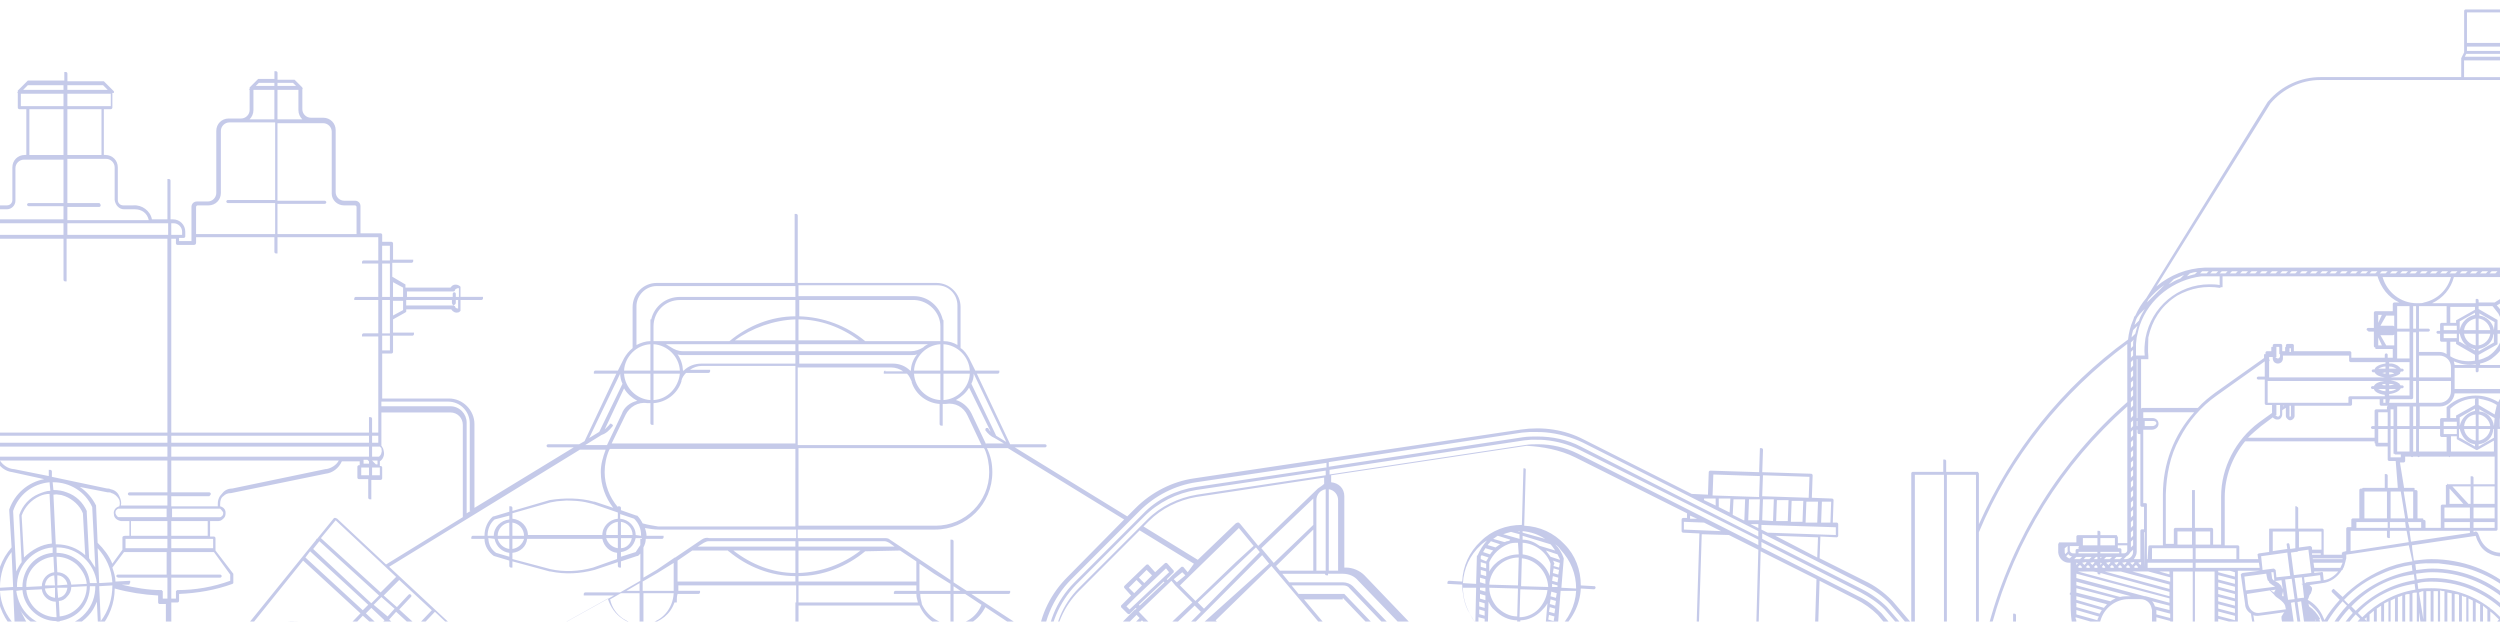 <svg fill="none" height="358" viewBox="0 0 1440 358" width="1440" xmlns="http://www.w3.org/2000/svg"><path d="m1449.9 0c.42 0 .84.419.84.838v4.606h28.91c.42 0 .84.419.84.838v23.452l1.68 3.35v11.307h140.37c5.84.157 11.989 1.111 17.2 3.935 14.433 5.85 23.058 20.187 23.44 35.432-185.22 133.653-190.682 131.148-196.93 131.499-14.25 1.257-25.14 12.145-26.4 26.384v4.188h1.26c.41 0 .83.419.83.837 0 .419-1.25.419-2.09.419h-1.26v57.793c0 .419-.42.838-.84.838h-12.99v.837l1.26-.419c.42 0 .84.419 1.26.838l.84 2.094c2.09 6.282 7.96 10.051 14.24 9.213l-.84-4.188c.292-.699.109-.461.42-.799v-.038l.042-.008.378-.411 3.77-.838-2.51-14.238.42-.419v-.419h.42l10.05-1.675-.41-2.094.41-.419h.42c.42 0 .84.419.84.838l.42 1.675 17.18-2.932c.42 0 .84.419 1.26.838l1.67 9.213v89.202c-.42 0-.42 0-.84.419l-1.725 1.382.039 1.408c1.248-.721.66-.566 1.686-.696 20.96 20.52 18.86 12.145 17.18 3.769v-.838l-16.714-.845-.466.427-1.67 2.094c-3.383 20.45-.41 10.151-.089-.412l-.331.412c-3.77 19.264-1.26 7.957-1.26-3.351 0-2.931-.42-6.282-.84-9.632l-2.092-.21-1.258.21c.42 2.932.84 6.282.84 9.632-4.19 24.29-.42 12.564-.42 0 0-3.35-.42-6.281-.84-9.632l-.36.06c.418 2.898.684 5.809.78 8.735-5.03 23.871-1.67 12.145-1.67.418 0-2.931-.42-5.444-.84-8.794l-1.673.209-1.257.21c.41 2.931.83 5.863.83 8.794-6.28 24.29-2.09 12.145-2.09-.419 0-2.512 0-5.025-.42-7.957l-3.35.419c.42 2.932.42 5.026.42 7.538-.054 2.523.018 1.674-.058 2.555-.003.121 0 .015-.028.319l-39.724 15.066-2.1-.769c-.632.651-1.417 1.116-2.09 1.718-32.185.406-32.797-.192-33.52-.628l-2.1-1.928c-1.567-1.638-.881-.832-2.09-2.39l-2.1-3.473c-.42-.837-.83-1.675-.83-2.094l-1.26.419c-16.76 32.666-25.14 19.264-28.08 4.607l-2.477.309c9.277 24.43 2.581 12.865-.721.09l-.152.019c7.96 28.059.42 15.077-2.09.419l-2.879.36c8.806 24.012 2.506 12.586-.423.053l-.048.006-29.667.501-1.343.337c-9.22-1.675-12.15-12.983-16.34-23.871-1.26-.419-2.94-.419-4.19-.419-1.669.017-3.313.336-4.946.657 8.807 42.908 5.468 20.722-2.16.244-1.898.348-2.892.348-5.113.522-.554.048-.024.004-1.588-.165l-.023-.002c-1.811.016-3.482-.736-5.03-1.616v10.83h-.84c-.42 0-.84-.419-.84-.838v-10.47c-.83-.418-2.09-1.256-3.35-1.675-2.51-1.256-5.44-2.931-8.8-5.025-.42 0-.42 0-.83-.419-.42 0-.42-.419-1.26-.419-56.499 9.42-56.254-12.88-56.15-35.178h-.42v-.838s0-.418.42-.418v-17.171h-.84c-3.35 0-5.86-2.513-6.28-5.863v-5.025l.42-.419v-.419h10.05v-3.35c0-.419.42-.838.84-.838h11.31v-2.512h.84c.42 0 .84.418.84.837v1.675h9.22c.42 0 .42.419.42.419v.183c.422.422.31.188.42.655v3.35h5.44v-78.732c-37.71 33.503-64.52 76.638-77.93 125.217h12.15v-5.863h.84c.42 0 .83.419.83.838v5.025h5.87c4.61 1.676 8.38 5.026 9.64 9.633.42 1.256.42 2.512.84 3.769h3.35v.837c0 .419-.42.838-.84.838h-2.51c-.42 6.282-4.19 11.307-10.06 13.401h-6.29l-183.256 6.971-202.724 8.091c2.233 5.361 3.126 10.722 3.126 16.53 0 10.722-4.465 20.55-12.057 28.145l9.824 10.275-.446.893c0 .447 0 .447-.447.447h-.446l-.447-.447-9.378-9.828c-8.038 7.148-18.309 11.168-29.027 10.722-5.359-.447-10.271-1.341-15.183-3.574l-123.254-80.86c0-1.787.446-3.574.446-5.361l-30.366-20.104c-1.787 3.574-4.466 6.701-8.039 8.935 0 177.803-1.339 180.484-3.572 182.271.863 6.996-.95 2.737-4.138-.566 3.708-.366 5.602-3.722 5.924-7.029v-173.782c-2.68 1.34-5.359 2.233-8.038 2.233v9.829h-.893c-.447 0-.894-.447-.894-.894v-8.935c-8.038-.446-15.183-5.361-18.309-12.955h-69.665v184.504h73.684c2.422.028 4.885.409 7.085 1.461 4.3.37 8.158 2.514 11.106 5.568l-1.221.119h-1.786c-2.17-2.654-5.075-4.242-8.099-5.687l-1.279-.121v9.382c-5.823 1.004-3.796.394-1.787 0v-9.382h-72.344l-7.146 1.34-449.25-172.442c-6.252-6.254-9.825-14.296-10.718-22.784l-8.485.447v-.893c0-.894 0-1.341.893-.894l7.592-.447c-.447-8.934 2.679-16.976 8.485-23.677l-1.34-20.997v-.893c3.126-8.935 10.718-15.636 20.096-17.423l-18.31-4.021c-4.019-.446-7.591-3.127-9.378-7.148h-10.271v2.234h.447c.446 0 .893.447.893.894v6.254c0 .447-.447.893-.893.893h-5.359v11.169h-.893c-.447 0-.893-.447-.893-.894v-10.721h-6.252c-.447 0-.894-.447-.894-.894l.001-6.254c-.001-.447.446-.894.893-.894h.446v-2.233c-1.786 0-3.126-.894-4.019-2.234-.447-1.34-.893-2.681-.447-4.021 0-.893.894-1.787 1.787-2.68v-4.914h-3.573c-.446 0-.893-.447-.893-.894v-16.529c0-.447.447-.894.893-.894h2.233v-2.68h-2.233c-.446 0-.893-.447-.893-.894v-6.701c0-.447.447-.893.893-.893h2.233v-3.127h-2.233c-.446 0-.893-.447-.893-.894v-13.849h-17.416v16.083c0 .447-.447.893-.893.893h-8.932v5.808h2.233c.447 0 .893.447.893.893v9.382c0 2.68-2.233 4.914-4.912 4.914h-8.485v15.189h-.893c-.447 0-.893-.446-.893-.893v-15.189h-8.485c-2.68 0-4.912-2.234-4.912-4.915v-9.381c0-.447.446-.894.893-.894h2.233v-5.807h-8.932c-.446 0-.893-.447-.893-.894v-41.547h-22.329v-.893c0-.447.447-.894.894-.894h21.435v-46.907c0-.447.447-.894.893-.894h1.34v-2.68h-4.466c-.446 0-.893-.447-.893-.894v-8.041c0-.447.447-.894.893-.894h22.776v-16.53h.893c.446.001.893.448.893.894v15.636h22.775c.446 0 .893.447.893.894v8.041c0 .447-.447.894-.893.894h-4.466v2.68h.893c.447 0 .893.447.893.894l.001 20.996h17.416v-6.701c0-.446.446-.893.893-.893h6.252l1.34-1.787h-7.592c-.447 0-.893-.447-.893-.894v-5.361c0-4.02 3.126-7.147 7.145-7.147h12.057c.893-4.915 5.359-8.488 10.718-8.042h5.805c1.787 0 3.126-1.34 3.126-3.127v-18.763c0-4.021 3.126-7.148 7.145-7.148h.893v-26.358h-4.019c-.446 0-.893-.446-.893-.893v-8.489h-.446l.446-.446v-.894l.447-.447 5.359-5.36h20.989v-4.915h.893c.446.001.893.447.893.894v4.467h20.989l.446.447 5.359 5.361v.893h-.893v8.488c0 .448-.447.894-.893.894h-4.019v26.358h.893c4.019 0 7.145 3.127 7.145 7.148v18.763c0 1.787 1.34 3.127 3.126 3.127h5.805c4.913-.446 9.825 3.127 10.718 8.042h8.932v-23.231h.893c.446 0 .893.447.893.894v22.337h1.34c4.019 0 7.145 3.127 7.145 7.147v2.681c0 .447-.447.893-.893.893h-2.68v1.787h7.145v-19.656c0-1.787 1.34-3.127 3.126-3.127h6.252c2.68 0 4.913-2.234 4.913-4.915v-35.739c0-4.021 3.126-7.148 7.145-7.148h7.145c2.679 0 4.912-2.234 4.912-4.914v-11.616h-.446l.446-.446v-.894l.447-.447 4.465-4.467h9.378v-4.467h.894c.446 0 .893.447.893.893v4.021h9.824l.447.447 4.019 4.02v.447l.447.447h-.447v11.615c0 2.681 2.233 4.914 4.912 4.914h7.145c4.02 0 7.146 3.128 7.146 7.148v35.74c0 2.68 2.232 4.914 4.912 4.914h6.252c1.786 0 3.126 1.34 3.126 3.127v15.636h11.611c.446 0 .893.447.893.893v4.021h5.359c.446 0 .893.447.893.894v9.381h11.611v.894c0 .446-.447.893-.893.893h-11.165v8.041l7.592 4.468v1.787h25.901l.447-.447c.893-1.34 3.126-1.787 4.912-.447l.447.447v5.808h12.95v.893c0 .447-.446.894-.893.894h-12.057v6.254c-.447.447-.894.894-1.34.894-1.786.446-3.126-.447-4.019-1.787h-25.901v1.34c-.447.447-.447.447-.447.447l-7.145 4.02v7.595h12.057v.893c0 .447-.446.894-.893.894h-11.164v9.381c0 .447-.447.894-.893.894h-5.359v25.911h38.405c8.038 0 14.737 6.701 14.737 14.742v48.248l57.161-34.845h-14.737c-.446 0-.893-.447-.893-.894s.447-.893.893-.893h17.863l3.126-1.787 18.31-38.867h-12.951v-.893c0-.447.447-.894.893-.894h12.951l3.572-7.148c1.34-2.233 2.68-4.02 4.912-5.807v-23.678c0-7.594 6.253-13.849 13.844-13.849h79.49v-39.76h.893c.447 0 .893.447.893.894v38.866h79.937c7.591 0 13.843 6.255 13.843 13.849v23.678c2.233 1.34 3.573 3.574 4.913 5.807l3.572 7.148h13.844v.894c0 .446-.447.893-.893.893h-12.058l19.203 40.654h20.096c.446 0 .893.446.893.893s-.447.894-.893.894h-17.417l64.753 39.76 4.912-4.915c8.932-8.934 20.989-15.189 33.493-16.976l188.453-28.145c12.504-1.786 25.008 0 36.173 5.808l62.073 31.272 9.378.447.447-12.956c0-.446.446-.893.893-.893l28.131.893.45-13.849h.89c.45 0 .9.447.9.894l-.45 12.955 28.13.894c.45 0 .9.446.9.893l-.45 12.956 11.61.446c.45 0 .89.447.89.894l-.44 12.955h2.23c.45 0 .89.447.89.894v6.701c0 .447-.44.894-.89.894l-9.38-.447-.44 12.509 25.9 12.955c5.8 2.68 11.16 6.701 15.63 11.169l.44.446 10.82 12.657v-86.15c0-.419.42-.837.83-.837h17.6v-7.12h.84c.42 0 .84.419.84.838v6.282h18.44v.418l.41.419v29.315c18.86-42.297 48.19-79.151 85.9-106.372.42-3.769 1.26-7.538 2.94-11.307.41-.838.41-1.675.83-2.094l.42-.419c1.68-3.769 3.77-7.119 6.29-10.051l69.97-113.073.42-.419c7.54-8.794 18.44-13.819 30.17-13.819l80.87-.001v-10.888l1.68-3.351v-23.871c0-.418.42-.837.83-.837h28.92v-5.444zm-1101.04 259.01h-14.852l-109.857 67.458 59.394 55.396 13.938-7.727 52.601-29.353.053.164-52.654 29.189-13.045 7.28-10.718 10.275 184.434 139.83v-184.504h.447v-9.829h-67.879v3.128h12.504v.893c0 .447-.446.894-.893.894h-12.057c-.447 1.34-.447 3.127-.447 4.914h-1.34c-2.232 6.701-8.038 11.168-14.736 12.509-.894.446-2.233.446-3.126.446v9.829h-.894c-.446 0-.893-.447-.893-.894v-8.935c-3.572-.446-7.145-1.34-10.271-3.574-4.163-2.732-6.912-6.77-8.432-11.451l3.52-1.951h-17.416v-.893c0-.447.446-.894.893-.894h20.095l11.611-6.701v-15.636c-.446.447-.893.894-1.339 1.34h-.447l-9.378 3.128v3.573h-.893c-.447 0-.893-.446-.893-.893v-2.234l-13.398 4.468c-8.484 2.233-16.969 2.68-25.454.893h-.447l-21.435-5.807v3.573h-.893c-.447 0-.893-.446-.893-.893v-3.127l-8.932-2.681c-3.126-2.233-5.359-5.807-5.359-9.828h-7.591v-.893c0-.447.446-.894.893-.894h6.698c0-4.467 1.787-8.488 4.913-11.168h.446l8.932-2.681v-3.127h.893c.446 0 .893.447.893.893v1.787l21.435-6.254c8.485-1.34 17.417-1.34 25.455.893h.446l10.718 3.574c-4.466-5.807-7.145-12.955-7.145-20.55-.054-4.486 1.255-8.792 2.795-12.955zm-181.542 100.919c-12.529.348-23.021 4.623-32.928 12.106 91.994 56.736 92.887 33.953 82.169 16.083l-4.465 4.914c.893 2.234 1.339 4.914 1.339 7.148v.447l-.446.446c0 .447-.447.447-.447.447h-.446c-.447 0-.894-.447-.894-.893 0-7.595-3.572-14.296-8.931-19.657l-115.215 73.266v-.894l.446-.447h.447c.446 0 .893.447.893.447l112.089-74.159c-4.912-4.021-11.164-6.254-17.416-6.701-.447 0-.893-.447-.893-.893 0-.447.446-.894.893-.894 2.233 0 4.019.447 6.252.894l4.019-4.915c-5.762-3.261-12.096-5.417-18.669-6.297-2.58-.345-5.198-.299-7.797-.448zm442.224 16.574 93.78 83.54c-1.786-1.34-4.019-2.68-5.805-4.914l-73.238-67.011.447-.893.446-.447zm-338.501 19.21-2.233 1.787zm-4.019 3.127-4.019 3.574v.446l-66.539 62.991zm435.854 58.523 19.202.893zm123.253-.894 3.573 4.468zm-121.467-8.041-5.359 4.914 1.786 1.787 19.65.894-8.039-7.148zm32.6-31.272-28.134 26.805 3.572 3.127c6.699 5.361 14.737 8.041 23.222 8.488 10.271 0 20.096-3.574 27.687-10.275zm83.062 33.059 3.573 4.467 27.687-3.573zm-56.715-179.143-74.577 11.168c-11.164 1.787-21.882 7.148-29.92 15.19l-39.299 39.313c-9.824 10.275-15.63 23.677-15.63 37.973h2.68c0-13.849 4.912-26.358 14.737-36.186l39.298-39.314c7.592-7.594 17.863-12.508 28.581-14.295l74.13-11.169zm.447-4.468-75.024 11.169c-12.057 1.787-23.668 7.594-32.6 16.529l-39.298 39.314c-10.718 10.721-16.97 25.464-16.97 41.1h2.68c0-14.743 5.359-28.592 16.076-39.313l39.299-39.314c8.038-8.488 19.202-13.849 30.813-15.636l74.577-11.168h.447zm88.868 167.528-7.145 6.255.446.446-.446.447c.446.447.446.447.893.894h9.378c0-.447 0-.447 0-.447l-.447-.447h.447l.446-2.234c0-.446 0-.893-.446-1.34zm-150.941 14.296h-7.592c1.34 1.34 2.233 2.68 3.572 4.021zm113.429-4.914 3.572 4.467 32.153.447-4.019-4.467h-4.912l-3.573 3.574c-.893.446-1.339.446-1.786.446-.893 0-1.34-.446-1.786-.893l-2.68-3.127zm393.119-67.845 38.149 1.659c-1.107-.105-.463-.023-1.926-.295l-.584.295h-2.93c-2.1.419-3.78.838-5.45 1.257-4.19.837-6.71 1.256-9.22 1.256-2.09 0-4.61-.837-6.7-1.675-1.26-.419-2.52-.838-3.78-1.256-2.455-.75-4.999-1.134-7.559-1.24zm-1143.806 64.718v2.68l5.359 4.468 1.34-1.341zm-8.931-93.816c-1.34 3.127-2.68 5.808-4.913 8.041-4.019 4.468-9.824 7.595-16.076 8.042l2.233 54.055-.447.447h-.447c-.446 0-.893-.447-.893-.893l-2.679-53.609c-6.252.446-12.504-2.234-16.97-6.255-2.233-2.233-4.019-4.467-5.359-7.594l44.211 83.987 1.34-1.34.893-.894 5.359-6.254h.893l.446.447 3.573 2.68 2.233-2.68h.446c.447 0 .893.447.893.447l3.126 2.233 8.485-9.381.447.446-24.562-24.57zm652.44 98.283-1.786 1.787h4.019c-.893-.447-1.786-1.34-2.233-1.787zm-19.202-5.808c.893 2.681 2.233 4.915 4.019 7.148l10.718.447 3.126-3.127c-.893-1.34-2.233-2.681-3.126-4.021zm148.708-4.02-2.679 2.68-.447.447-3.126 2.68 2.68 3.128 1.786 2.233h.447l6.252-5.807zm-766.763-.894-4.466 5.361 7.145 6.255 4.466-5.808-3.126-2.68-.446-.447s0 0-.447-.447l-1.34-.447v-.446zm607.337-55.396 12.058 66.565c-5.806-9.382-8.932-20.103-8.485-31.272 0-8.488 2.679-17.423 6.698-25.018zm180.415 60.31v.447l-.446 2.234 7.591-.447zm-91.994-49.588-27.687 26.805 26.348 27.698c7.145-7.148 11.164-16.53 11.611-26.805.446-8.935-2.68-17.87-8.039-25.017zm42.871 48.248 3.573 4.468 16.97.446-3.573-4.467zm-100.032-49.588c-2.233 2.234-4.019 4.914-5.805 7.595v.446h-.447c-1.339 2.234-2.233 4.914-3.126 7.595v.447c-1.339 3.574-1.786 7.148-1.786 10.275-.447 4.914.447 9.828 2.233 14.742v.447c1.786 4.914 4.466 8.935 7.591 12.509l27.688-26.358zm147.815-41.547-2.232 75.946c0 1.787.446 3.574 1.786 4.914l12.504 14.296 18.309-16.083-1.339-1.787c-.894-1.34-1.34-2.68-1.34-4.467l6.252-71.925c-.893 1.786-2.233 3.127-3.573 4.467-3.126 3.127-7.591 5.361-12.057 5.361l-1.786 60.31h-.894c-.446 0-.893-.447-.893-.894l1.787-59.416c-4.913 0-9.378-2.234-12.951-5.808-1.786-1.34-2.679-3.127-3.573-4.914zm-799.809 87.115-1.34 1.34 6.252 5.807.893-.893v-.894zm172.376-59.864-11.61 12.509 42.424 16.083zm543.478-29.485v.894h-22.329l28.134 33.505c1.34 1.341 2.68 2.681 4.02 4.468l48.229 57.183 2.68-2.234-2.233-2.234c-.447-.446-.447-.893 0-1.34l3.126-3.127-4.019-4.468.446-.893c.447-.447.893-.447 1.34 0l3.573 4.021 3.126-3.128c.446-.446.893-.446 1.339 0l1.787 2.234 2.232-2.234-13.843-14.295v-.894l.446-.446 3.126-3.128zm597.696 55.233-.839.094-1.671.279zm-524.905 28.308-2.679 2.68-.447.447-3.572 2.681 4.912 5.36 6.698-6.254zm8.485 5.361 2.679 3.127.447.447 5.805 1.787-3.126-3.574zm-169.251-2.681c.894 2.681 1.787 4.915 2.68 7.148l13.844.447c-1.34-2.234-2.68-4.914-3.573-7.148zm-622.52-3.127-4.466 4.914 6.699 5.808 4.465-5.361zm20.095-8.041-.446.447-7.592 8.934 3.573 3.128c.446.446.446.893 0 1.34l-1.787 2.234 2.68 2.233 9.824-12.062zm1284.326-18.61-2.51.419zm-563.113 30.672 3.573 4.467 16.97.447-3.573-4.467zm31.707.447-1.34 1.34 1.34 1.34 1.34-1.34zm527.216-30.7-2.52.419zm-1289.514 29.806-1.339 1.34 1.339 1.341 1.34-1.341zm764.977-1.34-1.339 1.34 1.339 1.34 1.34-1.34zm11.611-2.234c0 .447.447 1.34.893 1.787l1.34 1.34 5.806 1.787-2.68-3.127c-.447 0-.446-.447-.446-.447zm590.446-37.958-1.68.279zm-1369.713 38.852-1.34 1.787 1.34.893 1.34-1.34zm727.912-3.127 3.572 4.467 16.97.447-3.573-4.468zm560.511-23.161h-2.52zm83.38-12.982-.42.046zm-563.509-132.279-112.536 16.976v4.021c4.466.447 7.592 3.574 7.592 8.041v41.1h.893c4.019 0 8.039 1.787 10.718 4.468l61.627 64.331 2.679-2.681.893-33.059-1.333-1.591.44-19.852h-7.591c.004 5.296 1.462 10.421 4.002 15.038 2.626 4.276 1.436 2.773 3.149 4.814l-.006.251c-2.212-3.115-1.148-1.436-3.143-5.065-3.241-4.998-4.182-10.999-4.449-16.825l-8.485-.447v-.893c0-.447.447-.894.893-.894l7.592.447c.447-8.935 4.019-16.976 10.718-23.231 6.252-6.254 14.737-9.381 23.668-9.381l.893-32.612h.893l.447.446v.894l-.893 31.718c8.931.447 16.969 4.021 23.221 10.722 6.253 6.255 9.378 14.743 9.378 23.677l8.039.447.446.447v.447c0 .446-.446.893-.893.893l-7.592-.447c-.446 9.829-5.359 18.764-12.95 25.018l-4.912 55.843c0 1.34.446 2.68 1.339 3.574l79.937-56.737.446-.446c.893-.447 1.786-.447 2.68-.894l1.786-58.076-9.378-.447c-.447 0-.893-.447-.893-.893v-6.702c0-.446.446-.893.893-.893h2.233v-2.68l-64.307-32.166c-8.931-4.467-19.202-6.254-28.134-6.701zm-195.151 164.848c.446 2.233.893 4.467 1.339 7.147l12.951.447c-.893-2.234-1.34-4.914-1.786-7.148zm647.2-15.399c4.849 16.968 2.977 10.397 1.68 3.769zm113.56-17.589-1.68.278zm-553.551 37.008-.893.447 1.786 1.787.893-.447zm545.171-35.752-2.52.419zm-586.702 32.625v2.681l3.572.893c0-.893-.446-1.787-.446-2.68zm-1.34-25.017-14.737 14.295 13.844 14.296zm-589.028-159.934h-39.745v19.21c.447.447.447.894.893 1.34.447 1.34.894 3.127.447 4.468-.447 1.34-.893 2.233-2.233 3.127v2.68h.447c.446 0 .893.447.893.894v6.254c0 .447-.447.894-.893.894h-5.359v11.168h-.893c-.447 0-.893-.447-.893-.893v-10.722h-5.359c-.447 0-.893-.447-.893-.894v-6.254c0-.447.446-.893.893-.893h.446v-2.234h-10.271c-1.786 4.021-5.359 6.701-9.378 7.148l-54.482 11.168c-1.786 0-3.126.447-4.465 1.787-1.34.894-1.787 2.681-1.787 4.468v1.34c1.787.447 3.126 1.787 3.126 3.574 0 .893 0 2.234-.893 3.127s-1.786 1.787-3.126 1.787h-4.912v8.935h2.233c.446 0 .893.447.893.893v7.148l10.271 13.402v5.361l-.446.447c-9.825 3.574-20.096 5.361-30.814 5.808v4.02c0 .447-.446.894-.893.894h-3.573v20.55l-2.232.893h-.894v-20.55h-3.572c-.447 0-.893-.446-.893-.893v-4.021c-8.485-.447-16.97-1.787-25.008-4.021 0 8.489-3.126 16.53-8.485 22.784l1.786 33.059 30.367 30.379 42.871-53.163.446-.446 49.123-60.757v-.447h.447l9.824-12.062h.894l.893.447 28.134 26.357 44.21-27.251v-53.162c0-4.021-3.126-7.148-7.145-7.148zm1095.78 165.308-2.52.419zm-561.234 16.069 3.573 4.468 16.97.446-3.573-4.467zm92.887 1.34c0 .894 0 1.787 1.34 2.234v.447l2.233.893c-.447-.893-.447-1.787-.447-2.68zm412.617-43.792-.42.419c-.42.418-.42.837-.42.837l2.1 24.709 2.09-4.607zm149.59 11.726-2.1.349zm-16.34 2.094-2.52.837zm-384.65-55.802-1.79 57.63 16.97 16.082 31.74-38.117-13.43-15.938c-3.57-3.574-8.04-6.701-12.51-8.935zm-198.282 83.541v2.68l3.126.894v-2.681zm-166.125-4.915v6.702l12.504.446v-6.701zm744.867-21.987-2.52.419zm-541.677 24.668-.446 2.68 3.126.894.446-2.681zm-98.246-3.127 3.573 4.467 16.97.447-3.573-4.468zm224.183-44.228 48.67 40.207-30.36-28.591c-5.36-4.914-11.62-8.935-18.31-11.616zm-162.556 45.121v2.681l3.126.893v-2.68zm500.776-10.289-2.52.419v6.282zm101.82-15.914-2.52.419c.84 26.384 1.68 24.29 2.52 21.777zm-52.38 8.795-19.69 2.513c.42 4.606 2.09 8.375 5.03 11.726 20.95 5.025 25.56 2.931 29.33-.419zm23.89-4.188h-.42c.42 3.769-.42 7.957-2.1 11.307v10.47zm-95.12 14.658-4.61.837-.84 2.513v.419h-.42v.418l-.84-.418h-.41v-.419l-1.68-2.094-2.1.419-1.25 2.094-.42.418v-.418l-.84-.419v-.419l-1.68-1.675-4.863.811-1.417 2.12 20.53 1.676h.42c.42 0 .84 0 1.68.418-.42-2.094-.84-4.188-1.26-6.281zm-441.474 4.705-.446 2.68 3.126.893.446-2.68zm-149.155-34.846c-10.271-.447-20.095 3.127-27.24 9.828l26.347 28.145 27.688-26.358c-7.145-7.148-16.523-11.169-26.795-11.615zm562.969-47.754h-12.57v56.955l7.96-8.794c0-.838.42-1.676.84-2.094l1.68-2.094-2.93-19.265c-2.1-1.256-3.36-3.35-3.36-5.444l-2.51-17.17.42-.419s.42-.419.84-.419zm159.253 81.661-.794 2.671c.663-2.023.419-1.127.794-2.671zm-610.579-1.295v2.68l3.126.894v-2.681zm570.326-2.471c-.42.837-1.25 2.093-2.09 2.512-.42.419-.42.419-.42.838l2.51 2.094zm-736.004-1.997c-.446 2.234-.893 4.468-.893 6.702l12.058.446c.446-2.233.893-4.467 1.339-6.701zm98.693 1.787 3.572 4.468 16.97.447-3.573-4.468zm104.497.447-.446 2.681 3.126.893.446-2.68zm426.391 1.018-.007.001 1.68 1.675zm-.767-.348-3.84.768-.261.39 4.451-.809zm14.59-13.052-.42.418c-2.93 3.351-7.12 5.445-11.73 5.863l-9.22 1.676.84 5.863h.84l2.93-3.351h.84l2.458 2.46 2.572-.366.84-2.512v-.419l.41-.419v-.419l.42.419h.42l1.68 2.094 2.09-.419 1.26-2.931h.84l3.77 1.675c-.42-3.351-.84-6.701-.84-9.632zm94.28-2.513-19.69 3.35 13.82 12.983.42-.419c3.77-4.188 5.45-10.051 5.45-15.914zm-72.91-45.648c-10.05 10.888-16.76 25.127-18.44 40.204l-3.77 5.444c-2.51 2.513-5.86 4.188-9.21 4.607h-.42l-10.884 1.672-.016.003h-.84c-.41-.419 0-.419 0-.419h.042l-.452-.419-2.1 4.607-.089 6.201 2.599-.338-1.25-6.701.42-.419s.42-.418.83-.418l10.9-1.675c3.77-.419 7.54-2.513 10.47-5.445l2.1-2.094h.84l.42-.418v3.35c0 2.931.41 6.282.83 9.632l3.36-.419c-.84-2.931-.84-5.863-.84-8.794 0-16.752 6.28-33.085 18.02-45.648zm-499.096 58.309v2.681l3.126.893v-2.68zm612.355-4.299-1.152 7.5c.667-2.448.949-4.978 1.152-7.499zm-150.969 6.296-.84.837h1.26zm-584.639-86.877-83.509 83.54 87.528-78.626zm46.443 17.422h-29.474l4.019 4.915h26.348l61.627 64.33 3.126-3.127-61.627-64.331c-.893-1.34-2.233-1.787-4.019-1.787zm605.656 61.498-2.51.418c.42 1.675 1.25 2.932 2.09 4.188.84 1.257 1.68 2.094 2.52 2.932-1.26-2.513-2.1-5.026-2.1-7.538zm-490.887 3.727-.447 2.68 3.126.894.447-2.681zm437.257 2.136v.837l1.67-.419zm-547.56-4.37 3.572 4.467 16.97.447-3.573-4.467zm72.344 0v2.68l3.126.894v-2.681zm502.866-49.654c-11.31 12.145-17.6 27.64-17.6 44.391 0 2.932.42 5.445.84 8.795l3.35-.419c-.41-2.931-.83-5.863-.83-8.376 0-15.495 5.86-30.571 16.34-41.878zm-665.418 45.187c-.893 2.233-1.786 4.467-2.233 6.701l12.951.446c.447-2.233 1.34-4.467 2.679-6.701zm669.188-41.837c-10.47 11.307-15.92 25.546-15.92 40.623 0 2.512 0 5.025.42 7.957l3.35-.419c-.42-2.932-.42-5.026-.42-7.538 0-14.239 5.45-27.64 15.09-38.11zm97.63 33.503v14.658c.42-2.513.42-5.026.42-7.538 0-2.094 0-4.607-.42-7.12zm-786.467-19.364-30.813 29.485 4.912 4.467 29.92-29.932zm95.12-37.527h-24.562l4.02 4.915h30.813c2.233 0 4.466.893 5.805 2.233l61.627 64.331 3.573-3.127-62.074-64.331c-2.232-2.68-5.358-4.021-8.931-4.021h-8.485v.894h-.893c-.447 0-.893-.447-.893-.894zm583.667 56.891c-.42 2.513-.42 5.026-.42 7.12s0 4.606.42 7.119zm4.19-14.657c-.84 2.094-1.68 4.606-2.52 6.7v22.196l2.52-.419zm-462.371 25.224-.446 2.681 3.126.893.446-2.68zm466.561-32.763c-.84 1.257-1.68 2.932-2.52 4.188v31.828l2.52-.419zm-1120.788 4.172-3.126 3.127 30.814 28.591 3.126-3.127zm1124.978-9.616c-1.26 1.257-1.68 2.094-2.52 2.932v37.691l2.52-.419zm1.25-1.675v41.879l2.52-.419v-39.366zm4.2 3.769v37.691l2.51-.419v-35.178zm-514.159 33.88v2.68l3.126.893v-2.68zm-78.15-1.787 3.572 4.467 16.97.447-3.572-4.468zm596.499-28.324v33.085l2.51-.419v-30.572zm93.85 29.315-.129 3.42c.145-1.801.073-.662.129-3.419zm-89.66-1.256v4.188h.83c-.42-1.256-.83-2.513-.83-4.188zm-484.134.265-.447 2.68 3.126.894.447-2.681zm491.254-17.854c-2.52 2.932-4.19 6.282-5.03 10.051s-.42 7.538.84 11.307l2.93-.419c-.42-5.863 1.68-11.726 5.03-16.332.42-.419.42-.419.84-.838zm-64.53-23.452-8.8 1.256-6.28.838h-.84c-.681.046-1.34-.093-1.962-.36l1.761 11.428 5.231 31.648c.42-.419.42 0 0 0l11.31-1.675c3.35-.419 6.28-2.094 8.8-4.607l3.35-4.606c.84-7.957 3.35-15.914 7.12-23.452l-1.25-4.389v.619l-.42.838c0 .419 0 .419-.42.838l-.42.837v.419l-.42.838-.42.418-.84.838h-.42l-.41.419h-.84c-.84.418-2.1.837-2.94.418-.41 0-.83-.418-1.25-.418s-.84-.419-1.26-.419c-.84 0-1.68.419-2.51.837-.84.419-1.68.838-2.52.838l-.42-.419s0 0-.42 0c-.41 0-.41-.419-.41-.419-.42-.418-.84-1.256-1.26-2.512 0-.419-.42-.838-.42-1.257-.42-.418-.42-1.256-.84-1.675-.84-1.256-1.26-2.512-1.26-3.769v-.837c.42-.838.84-1.257 1.26-2.094zm69.98 28.896-.42.419c-3.36 4.188-5.03 9.213-4.61 14.658l18.43-2.932zm-1145.572-18.416-4.466 4.468 31.26 28.591 4.912-4.467zm417.544-5.807-5.359 5.361-25.901 25.017 8.931 8.042 31.26-29.485zm192.919 33.952v2.681l3.126.893v-2.68zm-158.98-4.02c-1.339 2.233-2.679 4.467-3.572 6.701l13.844.446c1.339-2.233 3.126-4.467 4.912-6.701zm710.527-13.445-2.198.198c-.42 0-.84 0-1.67.419l2.93 19.264 20.53-2.931c-.42-4.607-2.51-8.795-5.45-12.145-2.85-2.284-6.188-3.886-9.806-4.511-1.427-.247-2.891-.196-4.336-.293zm-513.142 15.678-.447 2.681 3.126.893.447-2.68zm-120.574-1.787-.447.447.447.447c.446.893 1.339 1.34 1.786 2.233l.893.894 16.97.447-4.019-4.021zm693.592-1.136-.054.007c.461 3.294.228 1.458.662 5.511-.168-2.87-.024-1.025-.608-5.518zm-65.424-11.719c-3.35.837-6.7 2.931-9.64 5.444l12.57 11.726zm-1177.898-11.716-14.737 16.083c3.126 3.127 5.806 7.148 7.592 11.615l16.97-18.316zm795.348-45.567-1.34 48.695c6.25 2.233 12.05 5.807 16.97 10.275l.44.446 14.29 13.403 1.79-56.736zm-163.449 69.245v2.68l3.126.894v-2.681zm-600.192-34.399-8.485 8.935 31.706 29.038 8.485-8.042zm1173.851 29.556-2.1 2.094c.84 2.094 1.26 3.769 1.68 5.863h.42zm4.19-4.188-2.52 2.513v9.632l2.52-.419zm4.19-4.188-2.52 2.513v13.401l2.52-.419zm3.77-4.188-2.52 2.513v16.752l2.52-.419zm-546.957 15.62-.447 2.68 3.126.894.447-2.681zm551.147-19.389h-.42l-2.1 2.094v20.521l2.52-.419zm-67.46 3.769v18.427c0-.419 0-1.256.41-1.675.42-1.675 1.26-3.769 2.1-5.863v-8.376zm71.65-4.188h-2.52v22.196l2.52-.419zm-746.47-6.103-18.756 18.316 9.825 9.829c4.019-6.255 8.931-11.616 14.736-16.083 1.34-1.34 2.68-2.234 3.573-2.681zm577.19-29.912h-11.32v55.28h.42c2.1 1.256 3.77 1.675 5.03 2.094 2.09.418 3.77 0 5.87-.419zm170.95 36.015v21.359l2.52-.419v-17.17c-1.26-1.257-1.68-2.513-2.52-3.77zm-294.15 8.795h-12.15l19.7 12.145v-2.932zm-52.634-12.982h-2.666v.52 2.735 4.762zm350.554 11.726v13.401l2.52-.419v-6.282c-.84-2.094-1.26-4.606-2.52-6.7zm-274.45 1.675h-6.7v4.188s0 .418-.42.418l-7.55 4.188v2.932h5.87c5.03-1.675 8.38-6.282 8.8-11.726zm-474.781 4.339h-2.679c-1.786 2.234-3.573 4.468-5.359 6.702l14.737.446zm78.15 2.681h-4.019l-4.465 4.021 12.057.446zm-122.807-75.946-34.832 34.846c-8.932 8.934-14.291 20.997-14.291 33.952l17.417 11.615 24.561-23.677-2.679-3.127v-.894l6.698-6.701 1.34-.893-.447-.447-3.572 3.574h-.447c-.446 0-.893-.447-.893-.447l-3.572-3.574v-.893l.446-.447 5.359-5.361-4.019-4.467v-.894l.446-.447 12.058-11.615c.446-.447.446-.447.893-.447h.447l4.019 4.468 5.805-5.361h.893l.447.447 3.572 4.02v.894l-.446.447-3.573 3.574.447.446 1.786-1.787.893-.893 5.359-4.914h.893l.447.446 2.233 2.681 3.572-4.914zm194.705 76.839v2.681l3.126.893v-2.68zm-91.547-1.34c2.233 1.34 4.019 2.681 5.806 4.468h2.679l4.466-4.021zm-55.821-1.787 5.805 6.255c2.68-2.234 4.913-4.021 8.039-5.808zm697.111-44.152c-2.51 0-5.03 0-8.38.837l.42 3.351c2.93-.419 5.45-.419 7.54-.419 12.15 0 23.47 3.769 33.1 10.888.42 0 .42 0 .42.419 2.52 1.675 4.61 3.769 6.71 5.863l1.25-1.256h.84l.42.419.42.418v.419l-.42.419-1.26 1.256c2.52 1.257 4.19 3.769 5.87 6.282 4.19 6.282 7.12 13.401 8.38 21.358l3.35-.418c-4.61-28.478-29.75-49.836-58.66-49.836zm-122.77 46.904v2.513h-.42l2.51.837c1.26 0 2.1-.418 3.78-.418h3.77v-.419zm122.77-52.349c-2.93 0-5.87.419-9.22.838l.42 3.35c3.35-.418 5.87-.837 8.8-.837 29.75 0 55.73 22.196 60.76 51.511l3.35-.419c-5.03-30.99-32.68-54.443-64.11-54.443zm-510.891 50.937-.446 2.681 3.126.893.446-2.68zm248.171-19.527h-16.76zm124.86-31.828h-11.31v48.16c3.77 1.675 6.71 3.351 8.8 5.026.84.419 1.68.837 2.51 1.256zm134.189-4.728c-1.999.04-3.984.325-5.969.54l.42 3.35c3.35-.419 6.29-.838 9.22-.838 32.26 0 60.76 23.871 66.2 56.118l3.36-.419c-.84-4.188-1.68-7.957-2.94-11.726v-1.256l.42.419h.84l2.51 1.256c7.13.838 3.36.419 0-1.256l-.41-.419-5.45-3.769c-7.54-17.17-21.37-30.572-38.97-37.272-7.633-3.034-13.878-3.714-21.886-4.703-2.448.019-4.896-.01-7.345-.025zm-119.519 53.307v2.513l9.64 2.513v-2.513zm159.23-15.076-16.77 17.589c.42.837.84 1.675 1.26 2.094l17.18-18.008zm38.54 18.845-1.25.838 1.67-.419zm-5.44-8.794c.904 3.022 1.561 6.106 2.09 9.213l3.35-2.513h.84l.42.419 1.68 2.094 2.09-.419 4.19-.419 2.94-.418c-9.214-4.518-13.59-5.776-17.6-7.957zm-618.883 5.121v2.68l3.126.894v-2.681zm310.66 3.019c-.47-.066-.043.615.243.235.068-.09-.162-.157-.243-.235zm-418.646-5.767c4.678.421 9.097 2.111 13.313 4.088l17.863.447.893-.894c-.893-.893-1.786-1.787-2.679-2.68zm147.285.961-.447 2.68 3.126.894.447-2.681zm275.374-1.24h-4.19v4.187c2.1-.418 3.77-2.093 4.19-4.187zm230.04-6.282c-3.77.419-7.54 1.675-10.89 3.769-1.26.419-2.52 1.675-3.35 2.513l4.19 4.187c2.93-2.931 6.7-5.025 10.89-6.281zm-228.36 7.538c-.42.838-.84 1.675-1.26 2.513l1.26-.838zm266.07-16.333-16.34 16.752s.42.419.42.837c.42.419.84.838 1.26 1.257l16.34-17.171zm-155.87 13.82v2.513l9.64 2.513v-2.513zm-573.475.263c-1.339.894-2.232 2.234-3.572 3.127l.893.894 19.203.447c4.578-2.254 9.566-3.031 14.587-3.451zm528.645-28.74h-6.71c-7.54 0-14.25 5.025-16.34 12.563l-.84 2.513-.42 14.239c2.1 0 4.61.419 7.13.837 1.25.419 2.51.838 3.77 1.257 2.09.837 4.61 1.256 6.7 1.675 2.52 0 5.03-.419 8.8-1.256 1.26-.419 2.93-.838 4.61-.838v-24.709l-.42-1.675c-.84-2.931-3.35-4.606-6.28-4.606zm-1023.892 9.53-16.97 17.87c4.019.894 7.145 2.681 10.271 5.361l14.737-16.083zm910.752 6.384h-16.957l16.317 13.273h.45l.19.041zm-124.491 3.622c-6.706-.202-13.188 1.285-19.498 3.397l33.049 4.914h.44l2.24-5.361c-7.291-2.188-2.885-1.068-13.347-2.804zm-143.645 8.758v2.68l3.126.893v-2.68zm525.416-.236v3.77c.42-.838 1.25-1.676 1.67-2.094zm-134.93-.418v2.094l2.52.837c2.09 0 4.19.419 5.45.838v-1.675zm171.8-30.572v30.572c.84.837 1.68 1.675 2.51 2.512v-32.665c-.83-.419-1.67-.419-2.51-.419zm-522.988 29.439-.446 2.68 3.126.894.446-2.681zm386.808-2.218v2.513l9.64 2.513v-2.513zm119.84-.837.42 4.188c.42 0 1.25-.419 1.67-.419 1.26-.419 2.1-.419 2.94-.419 3.35 0 6.7.838 9.63 2.094-2.93-2.513-6.28-4.607-10.47-5.025-1.26-.419-2.93-.419-4.19-.419zm-683.043-1.413c-2.68 1.34-4.913 2.681-7.146 4.021l63.86 2.234c-2.233-1.787-4.466-3.128-6.698-4.468zm445.043 1.832c-2.1 0-3.77 1.675-4.19 4.187h4.19zm0-7.539h-20.11v11.726h12.57v-4.187l.41-.419 7.13-4.188zm2.09 7.539v4.187h4.19c-.42-2.093-2.09-3.769-4.19-4.187zm5.45-7.539h-5.45v2.932l7.55 4.607v4.187h6.7c0-1.256-.42-2.093-.42-3.35-1.26-3.769-4.19-7.119-8.38-8.376zm212.44-16.751c-.84.419-1.68.837-2.51 1.256v25.128l2.51 2.093zm38.55-1.675v30.152l2.51-2.512v-26.803c-1.25 0-2.09-.419-2.51-.837zm-175.99 25.127v2.513l7.97 2.094v-2.513zm-390.486.793v2.681l3.126.893v-2.68zm532.116-25.92c-.84.418-1.68.837-2.51.837v28.478c.83-.838 1.67-1.256 2.51-1.675zm-217.47 26.383c.42.838.84 1.257 1.26 2.513v-1.675zm243.45-28.058v28.477c.84.419 1.68.838 2.51 1.675v-29.734c-.83 0-1.67-.418-2.51-.418zm-254.34 27.64-1.26.837v1.675zm-932.082-10.32-3.126 3.127 9.824 9.382 3.126-3.127zm464.881-9.828-18.756 17.869 4.019 4.021 18.309-18.316zm203.19 18.316-.447 2.681 3.126.893.447-2.68zm386.361-1.938v2.513l9.64 2.513v-2.513zm110.2-23.033c-.84 0-1.68 0-2.51.419v27.221c.83-.419 1.67-.837 2.51-1.256zm33.94 2.513v24.708l2.52-2.512v-20.94zm-46.09 1.675c-.84.419-1.68.838-2.51 1.256v19.265l2.51 2.094zm-643.391-20.317-32.153 31.272 9.825 9.828c8.931-4.914 18.309-7.148 27.687-7.148 10.718 0 21.882 3.127 30.814 8.935zm673.141 14.064v27.611c.84.419 1.68.419 2.51.838v-28.059c-1.642-.069-.851.064-2.378-.381zm-163.42 23.842v2.513l7.97 2.094v-2.513zm150.01-22.614c-1.26 0-2.09 0-2.51.418v26.384c.83-.419 1.67-.419 2.51-.838zm-540.496 23.128v2.68l3.126.894v-2.681zm552.646-23.966c-.84 0-1.67 0-2.51 0v26.384h.84c.42 0 1.25.418 1.67.418zm-823.715-82.359h-12.057c2.233 4.468 3.126 8.935 3.126 13.849 0 18.317-14.737 33.059-33.047 33.059h-79.043v4.914h49.57c1.339 0 2.679 0 3.572.894l26.795 17.869 8.038 5.361v-23.23h.893c.447 0 .893.446.893.893v23.678l7.592 4.914h25.008v.893c0 .447-.447.894-.893.894h-21.436l38.405 25.017c1.34-13.402 7.592-25.464 16.97-34.846l32.6-33.059zm812.825 94.504v14.239c.84 0 1.26 0 2.09-.419zm-656.098 9.055c-6.608-.049-12.989 1.498-19.183 3.659l41.978 1.34c-5.806-2.68-12.504-4.467-19.203-4.914h-.893zm277.338-49.503v3.127l55.82 28.145c4.92 2.234 8.94 5.361 12.95 9.381l.45.447 11.2 13.255v-4.687l-9.41-10.802c-4.02-4.02-8.93-7.147-13.85-9.828zm385.46 28.303c-.84 0-1.67 0-2.51 0v25.965h2.51zm-508.265 22.179-.446 2.68 3.126.894.446-2.681zm-663.605-10.275-4.019 4.467 9.825 9.382 4.465-4.468zm-53.588-29.485-34.833 43.334c16.97-10.722 38.405-11.169 56.268-.894l11.611-12.062zm1103.108 38.102v2.512l9.64 2.513v-2.513zm-297.493-53.291-1.787 57.182c4.913-1.34 10.271-2.233 15.63-1.787 5.806 0 11.61.894 17.42 2.681l1.34-49.142-16.973-8.488zm215.363 52.034v.838zm230.46-12.982v18.426l2.52-2.512v-14.658zm-54.47 2.094c-.84.419-1.68 1.256-2.51 1.675v12.564l2.51 2.093zm-696.808-14.342-18.756 17.87 12.057 12.508 18.756-17.869-9.825-9.829zm567.328 25.23v2.513l7.97 2.094v-2.513zm-390.486.234v2.681l3.126.893v-2.68zm589.526-1.909-2.94 3.35 2.1 2.094 5.03-.418c-1.26-1.676-2.52-3.351-4.19-5.026zm-533.258-17.747h-8.931l-1.787 22.337c6.252-5.808 10.272-13.849 10.718-22.337zm-15.63 17.869-.447 2.681 3.126.893.447-2.68zm303.338-2.635v.838c.42.419.42 1.256.42 1.675l11.32 3.35v-2.512zm171.8-3.769c-.84.838-1.68 1.257-2.51 2.094v5.444l2.51 2.094zm-89.67 4.607v2.513l9.64 2.512v-2.512zm-1264.767-16.519-3.573.447c.893 5.807 3.126 10.721 7.592 14.742 4.019 3.574 9.378 5.808 15.183 5.808h.447v-3.127c-10.271 0-18.756-8.042-19.649-17.87zm41.977-2.234h-3.126c0 4.914-1.786 9.829-4.912 13.402-3.126 3.574-7.592 5.808-12.504 6.702v3.127c5.806-.894 10.718-3.127 14.737-7.595 4.019-4.467 5.805-9.828 5.805-15.636zm1375.31 11.215v11.726l2.52-2.513v-7.119c-.84-.838-1.68-1.257-2.52-2.094zm-775.564 5.315-4.466 4.467 1.787 1.787 4.465-4.467zm-440.766-4.021-3.126 3.127 7.592 7.148 3.126-3.127zm16.076-16.083-8.931 8.935 7.592 6.701 6.698-7.148c.447-.446.893-.446 1.34 0 .447.447.447.894 0 1.341l-6.699 7.147 10.272 9.382 8.484-8.935zm1012.114 21.489v2.513l7.97 2.094v-2.513zm192.33-3.35v5.863l2.1 2.094 2.93-3.35c-1.68-1.675-3.35-3.351-5.03-4.607zm-104.748-4.599.418 1.668c2.51 1.675 4.61 4.187 6.28 7.119l-.42.419 1.26 3.35c.325-.32.449-.764.728-1.116l-1.568-3.909c-1.452-3.128-4.109-5.367-6.698-7.531zm-1322.088-7.732-7.592.447c.447 7.594 3.573 14.295 8.485 19.656zm1007.466-32.612v3.127l57.61 29.038c5.36 2.681 10.27 6.255 14.29 10.275l8.462 9.833c.214-.214.075-.124.448-.211h2.51l-9.64-11.409c-4.02-4.467-9.37-8.041-14.73-10.722zm-467.561 34.846h-17.416c0 1.787.446 3.574.893 5.361v.446c3.126 6.701 9.378 11.169 16.523 11.616zm-179.075-.447h-10.718l-6.252 3.574c.893 4.467 3.572 8.488 7.592 11.168 2.679 1.787 6.252 3.128 9.378 3.128zm187.56.447h-6.699v17.423c7.145 0 13.397-4.468 16.077-11.169zm-167.911-.447h-17.416v17.87c.893 0 1.786-.447 2.679-.447 8.038-1.34 14.29-8.488 14.737-17.423zm731.677-68.188h-16.76v85.851h16.76zm18.44 0h-16.76v85.851h16.76zm87.15-75.382c-37.71 28.059-67.46 65.331-85.48 108.466v52.767h5.87c13.41-49.417 41.06-93.808 79.61-127.73zm-373.726 157.419v2.68l3.573.894v-2.681zm470.106-8.749-2.1.419 1.68 11.726 2.09-.419zm3.77-.419-2.1.419 1.68 11.726 2.09-.419zm8.618 11.726h-.238l.333.332zm-.749-1.586c.341.798.171.409.511 1.167l.166.165-.166-.583v-.001c-.457-.663-.292-.41-.511-.748zm-441.107-2.312-.447 2.68 3.126.894.447-2.681zm-827.497-16.977-7.592.447.893 20.104c4.466-5.808 6.699-12.956 6.699-20.551zm1298.445 18.362c-.42.419-.84.838-1.26.838l1.26 1.256zm-167.19-4.188v2.513l12.15 3.351c0-.838.42-1.257.84-2.094zm81.71.838v2.513l9.64 2.513v-2.513zm109.78-38.11-36.03 5.382v2.157l-.42 1.546v.129c-.42 1.675-.84 3.35-1.68 4.606v.419h-.42c-2.51 4.188-6.7 7.119-11.31 7.538l-7.328 1.099.618.577c.42.418.84.837.84 1.256 0 .837 0 1.256-.42 2.094 0 .419-.42.837-.42 1.256-.41 0-.41.419-.41.419l-.215.22c-.184.4-.117.194-.205.617l-.002.004.002-.003c-.009.089.005.046-.042.126l-.378 1.13-.201.343-.176.398-.01.117c3.718 1.984 6.478 5.04 8.347 8.774l1.287 2.888c2.427-4.255 5.47-8.086 8.773-11.683l-4.61-4.606v-.838l.42-.419.41-.418h.42l.42.418 4.61 4.188c6.71-6.7 14.25-11.726 22.63-15.495 5.45-2.513 11.31-4.188 17.6-5.025zm8.38 26.384c-.84 0-1.67.419-2.51.838l2.51 15.495zm-153.78 10.888v2.513l7.97 2.094v-2.513zm148.75-15.076c-12.15 1.675-23.88 7.538-32.68 16.752l2.51 2.512c8.39-8.375 19.28-14.238 30.59-15.914zm-1366.733 3.136-8.932.447c.894 8.935 8.485 15.636 17.417 15.636l-.447-8.935c-4.019 0-7.591-3.127-8.038-7.148zm851.612 0-.447 16.083c4.019 0 8.039-1.787 10.718-4.468 3.126-3.127 4.912-7.147 5.359-11.168zm-17.863-.893c0 4.02 1.786 8.041 4.466 11.168 3.126 3.127 7.145 5.361 11.611 5.361l.446-16.083zm-638.151 5.361-4.465 4.467 8.038 6.701 4.019-4.467zm-169.697-6.255-8.931.447c0 2.234-.893 4.021-2.233 5.361-1.34 1.787-3.126 2.68-4.912 2.68l.446 8.935c8.932-.893 15.63-8.488 15.63-17.423zm802.043 13.402v2.681l3.126.893v-2.68zm343.949-3.862v2.512l13.41 3.769c.42-.837.84-1.256 1.26-2.094zm-303.311 2.522-.447 2.681 3.126.893.447-2.68zm414.771-9.642-13.216 2.063.646 5.475c.483 2.803 2.672 5.522 5.77 5.463l.51-.018 15.51-2.094-.42-2.094c-.42-1.257-1.68-2.513-3.35-3.769-1.26-.838-2.52-1.676-2.94-2.513zm-29.75 7.957v2.513l9.64 2.513v-2.513zm112.71-17.17c-13.82 1.675-26.39 8.376-36.03 18.427l2.51 2.512c9.22-9.213 20.95-15.495 33.94-17.589zm-1211.799-13.31-2.68 3.574 33.047 30.378 3.126-3.127zm1060.959 28.805c.84.838 1.26 1.675 1.68 2.932l8.38 2.093v-2.512zm-567.944-18.977-17.417 16.53-5.358 5.36 1.786 1.787 22.775-21.443zm51.802-12.062-33.493 31.719 3.573 3.574 32.153-32.612zm128.613 31.272v2.68l3.126.894v-2.68zm343.949-3.165v2.094l15.92 4.607c.42-.837 1.26-1.256 1.68-2.094zm81.71.419v2.513l9.64 2.513v-2.513zm-607.414-8.869-14.29 13.402.446.447 14.291-13.402zm222.839 10.275-.446 2.68 3.126.894.446-2.681zm496.035-19.832c-5.87.837-11.73 2.512-17.18 5.025-7.96 3.35-15.51 8.376-21.79 15.076l2.51 2.513c10.06-10.051 23.05-16.751 36.88-19.264zm-1205.19-13.674-3.573 4.468 33.493 31.272 4.466-4.468zm1012.02 18.699v2.513l39.39 10.469h.42l13.83 3.77v-2.513zm-668.16 6.765h-67.879v9.829h68.772c-.447-1.787-.893-3.127-.893-4.914h-12.951v-.894c0-.447.447-.893.893-.893h12.058zm668.16 1.611v2.513l19.7 5.025c.83-.838 2.09-1.256 2.93-1.675zm-482.387-34.669-33.939 33.058 8.931 8.935 23.222-22.337 10.271-9.381zm138.884 37.973v2.68l3.126.894v-2.681zm467.533-8.748-3.77.418 1.68 11.726 3.77-.418zm-1224.025-15.376h-24.561l-6.699 8.934c.893 2.681 1.786 5.361 1.786 8.042l8.485-.447v.894c0 .446-.446.893-.446.893v.447h-4.466c7.592 1.787 15.183 3.127 22.775 3.127h.446v.447h.447v4.467h2.68v-12.062h-28.135c-.446 0-1.339-.447-1.339-.893 0-.447.446-.894.893-.894h28.134zm27.241 0h-24.562v12.955h28.134c.447 0 .894.447.894.894 0 .446-.447.893-.894.893h-28.134v12.062h2.68v-4.467h.446v-.447h.447c10.271 0 20.542-1.787 30.367-5.361v-3.574zm1202.654 14.538-4.19.419 1.67 11.726 3.77-.419-.83-7.538-.84-.419h.84zm-48.19 7.119v2.513l9.64 2.513v-2.513zm-1246.011-1.107-5.806.446c.447 3.128 2.68 4.915 5.806 5.361zm861.883 2.233-.447 2.681 3.126.893.447-2.68zm-854.738-2.233h-5.806l.447 5.807c3.126-.446 4.912-2.68 5.359-5.807zm1157.156-3.499v2.094l25.14 6.7c1.68-.419 3.77-.419 5.45-.419h.84zm119 5.304v.559l-.42 1.675v.837h.84zm-109.36-11.167h-8.8l52.8 14.238v-2.512l-39.81-10.889v.838h-.84c-.42 0-.84-.419-.84-.838v-.419zm249.31-.419c-2.09 2.513-3.77 5.863-4.19 9.213l-.42 3.769c.42.419.84.838 1.26 1.257v-4.607c.42-2.931 1.68-5.863 3.77-7.957zm-800.284 5.313-4.466 4.468 3.126 3.127 4.466-4.468zm656.144 5.575-2.93.419 2.09 1.257c0-.419.42-1.257.84-1.676zm-1117.452-39.974-8.485 10.275 34.386 31.272 8.931-8.935zm662.265 38.867h-3.126v1.34l3.126.893zm422.087-3.081v2.513l9.64 2.513v-2.513zm-728.435 2.187v2.681h4.019zm-19.649-12.955v15.636h17.863v-4.021l-9.378-5.808zm-141.563-.447-9.378 5.808-8.485 4.914v5.361h17.863zm-19.649 11.615-7.592 4.468h7.592zm1057.626-27.202-36.722 5.422.154 2.149.948 6.668c3.78-.419 7.13-.838 10.06-.838 17.6 0 34.78 6.282 47.77 18.008l.42-2.513c.42-3.769 2.09-7.538 5.03-10.888-.42-.419-.84-.838-1.26-1.675l-1.26-1.257c-.42-.418-.84-1.256-.84-2.094 0-.418 0-.837.42-1.256l.42-.419c0-.418.42-.837.84-1.256l-8.38 1.675c-5.849.863-12.55-1.48-15.49-6.933-.004-.005-.008-.011-.012-.016-.199-.37-.397-.74-.595-1.11-.187-.346-.373-.692-.559-1.037-.003-.008-.007-.017-.01-.025-.269-.503-.047-.076-.514-1.348l-.001-.003zm-120.67 21.777-12.58 1.675.84 7.957 16.76-2.094-.42-.419c-.41 0-.41-.418-.83-.418-.42-.419-1.26-.838-1.68-1.257l-.42-.419s0 0 0-.418l-.84-.838-.42-1.675zm4.19-.838h-1.26l.42 3.351c0 .419.42.837.84 1.256l.83.419 2.1 1.256.42.419 1.25 1.256v.419l.709 1.413-.709-5.182-3.35.419c-.42 0-.84 0-.84-.419v-.837zm-88-.418h-9.22l37.3 10.051v-2.513zm-325.745-15.656c2.314 2.24 3.92 5.003 4.912 8.042v.446l-1.34 16.53 8.485.446c0-8.488-3.126-16.082-8.931-22.337-.786-1.281-1.928-2.252-3.126-3.127zm-889.124 4.468c-4.466 5.807-6.699 12.955-6.699 20.55l7.592-.447zm24.115 2.68c-8.932.894-16.077 8.488-15.631 17.423l8.932-.447c0-4.02 3.126-7.594 7.145-8.041zm-.447-5.361c-11.611.894-20.989 11.169-20.542 22.784h3.126c0-4.914 1.786-9.828 4.912-13.402s7.592-5.808 12.504-6.255zm846.253 6.255-.447 16.082 15.63.447c-.446-8.488-6.698-15.636-15.183-16.529zm17.416 14.742v1.787h3.126v-.894zm566.372-10.479-2.09.419 2.09 11.726 2.1-.419zm-1429.148 5.565c-3.126.447-4.912 2.68-5.359 5.807h5.806zm843.574-10.275c-8.932 0-16.523 7.148-16.97 15.636l16.523.446zm-841.788 10.275v5.807l5.806-.446c-.447-3.127-3.126-5.361-5.806-5.361zm1430.712-6.402-2.09.419 2.09 11.726 2.1-.419zm-1431.158-4.32.446 8.935c4.02 0 7.592 3.127 8.039 7.148l8.931-.447c-.446-4.467-2.679-8.041-5.805-11.169-3.126-2.68-7.145-4.467-11.611-4.467zm819.905 12.062v2.681l3.126.893v-2.68zm4.019-21.444c-1.339.894-2.679 1.787-3.572 2.681-6.252 5.808-9.825 13.402-10.271 21.89l7.591.447.447-16.083.446-.446c1.34-3.128 3.126-5.808 5.359-8.489zm421.194 19.984v2.512l9.64 2.513v-2.513zm58.66 0-9.22 1.256.42 3.35.838-.114c-.221-.119-.072-.032-.418-.304l8.746-1.009-.086-.946zm-1303.332-15.963h-.446v3.127c4.912 0 9.378 1.787 12.95 4.915 3.573 3.127 5.806 7.594 6.252 12.508h4.02c-1.34-11.615-11.165-20.55-22.776-20.55zm627.433 12.956-4.465 4.467 3.126 3.127 4.465-4.467zm-604.211-12.509.893 20.103 7.592-.446c-.447-7.595-3.573-14.296-8.485-19.657zm624.754 13.849-4.913 4.021 1.787 1.787 4.912-4.021zm213.461 2.234-.447 2.68 3.126.894.447-2.681zm343.005-2.661h-9.21l21.79 5.863v-2.513zm-719.018-12.082-20.096.447c-10.718 8.935-24.561 14.296-38.405 14.296v3.127h67.879v-11.615zm-99.139 0h-20.542l-8.485 5.808v12.062h67.878v-3.127c-14.29 0-27.687-5.361-38.405-14.296-.446 0-.446-.447-.446-.447zm917.445 17.352-.032.003.016.176.038-.005zm10.082-5.27h-13.83v.837l3.77-.419c.84-.418 1.26 0 1.26.419l.42 4.188c3.35-.419 6.28-2.513 8.38-5.025zm-975.31-25.037c.446 1.34.893 3.127.893 4.467h9.824v.894c0 .446-.446.893-.893.893h-9.378c0 1.787-.446 3.127-1.339 4.914v17.423l7.591-4.467 9.825-6.701s.446-.447.893-.447l15.183-10.275c1.34-.894 2.68-1.34 4.466-.894h50.016v-4.914h-79.043c-2.679 0-5.359-.447-8.038-.893zm945.98 14.148-15.09 2.094.84 7.957 6.29-.838c.41 0 .83.419 1.25.838l.42 4.188 7.96-.838zm-33.11 10.47h-6.7v.837l9.64 2.513v-2.513zm-407.351-16.13v6.701c7.145.893 13.397 5.807 15.63 12.509l.446-7.148c-2.233-6.701-8.931-11.616-16.076-12.062zm-24.115 15.636v2.68l3.126.894v-2.681zm476.726-11.651-5.87.838s-.42.418-.84.418h-.42l-2.93.419 1.68 12.983 10.05-1.257zm-434.749 10.757-.446 2.681 3.126.893.446-2.68zm354.719 1.807h-5.87l5.87 1.675zm-791.466-12.082h-35.725c10.271 8.041 22.775 12.956 35.725 12.956zm37.513 0h-35.726v12.956c12.95-.447 25.454-4.915 35.726-12.956zm378.692-4.467c-1.786 0-4.019 0-5.805.893-4.466 1.787-8.485 5.361-10.718 10.275v5.361c3.126-5.808 9.825-9.828 16.97-9.828zm-845.806-34.846c-9.825.893-17.863 7.148-20.989 16.529l1.786 34.846c.893-1.787 1.786-3.574 3.126-5.361l-1.34-26.357v-.894c1.787-5.361 5.806-9.828 11.165-12.062 2.233-.893 4.465-1.787 6.698-1.787zm318.405 32.612h-43.317c-.447 4.467-4.019 7.595-8.485 8.041v3.574l21.882 5.808c8.038 1.787 16.523 1.34 24.561-.894l13.844-4.914v-3.574c-4.019-.446-7.592-3.574-8.485-8.041zm418.438-28.591v46.907h5.359v-40.653c0-3.127-2.233-5.808-5.359-6.254zm-1.787 0c-3.126.446-5.358 3.127-5.358 6.254v40.653h5.358zm-7.145 23.23-21.435 20.997 2.233 2.68h19.202zm96.46 18.763v2.681l3.126.893v-2.68zm345.156 1.612-1.26 1.256.84.419h1.26l.41-.419zm4.61 0-1.26 1.256.84.419h1.25l.42-.419zm4.61 0-1.26 1.256.84.419h1.25v-.838zm4.19 0-.84 1.256.84.419h.83l.42-.419zm5.02 0-1.25 1.256.84.419h1.25l.42-.419zm4.61 0-1.25 1.256.83.419h1.26l.42-.419zm4.61 0-1.25 1.256.83.419h1.26l.42-.419zm4.61 0-1.26 1.256.84.419h1.26l.42-.419zm5.03-18.846h-.42v20.521zm27.65 17.589h-25.97v2.932h25.97zm38.13 0h-36.45v2.932h36.87zm48.19 0h-16.76l.42 2.932h15.08c.42-.838.84-2.094 1.26-2.932zm-1318.554-46.369h-.447l.447 4.467c2.679 0 5.358.447 7.591 1.341 5.359 1.786 9.378 5.807 11.611 10.721v.894l1.34 26.358c1.34 1.786 2.233 3.573 3.572 5.36l-1.786-34.845c-4.019-8.935-12.95-14.296-22.328-14.296zm863.669 45.121c.446.446.446.893.893 1.787l-.447.893v.447l3.126.893.447-2.68zm315.775 1.248h-.42v1.257l.84-.838zm-13.83 0h-.42v1.257l.84-.838zm5.03-.419-2.1.419 1.26 1.257 1.26-1.257zm23.05 0-2.1.419 1.26 1.257 1.25-1.257zm-9.22 0-2.1.419 1.26 1.257 1.26-1.257zm-9.22 0-2.1.419 1.26 1.257 1.26-1.257zm13.83 0-2.1.419 1.26 1.257 1.26-1.257zm9.21 0-2.09.419 1.26 1.257 1.25-1.257zm4.19 0-1.67.419 1.26 1.257.41-.419zm-1187.301-43.27c4.019 2.681 7.145 6.255 9.378 10.722v.447l.893 20.997c3.573 3.574 6.699 7.594 8.485 12.062l5.805-8.042v-7.147c0-.447.447-.894 1.787-.894h2.233v-8.488h-4.913c-2.233-.447-4.019-1.787-4.019-4.021-.446-1.787.893-4.02 3.126-4.467.447-1.34.447-3.127-.447-4.468-.893-1.34-2.232-2.68-4.019-3.127-.446-.446-1.339-.446-1.786-.446h-.446zm1411.481 31.963-2.94.419.42 3.769h.84l-.84.419 1.26 7.538 3.35-.419zm-700.986-25.262-29.92 28.592 7.145 8.488 22.775-21.89zm706.426 24.006-4.19.837 2.1 11.726 4.19-.837zm-609.52 8.607c0 .446-.446.446-.446.893v1.34l3.126 1.341c.446-.894.893-1.341 1.339-2.234zm37.066-2.681c.893 1.34 1.786 2.234 2.679 3.574l5.359 1.787v-.447c-.447-.893-.893-1.787-1.34-2.68zm-127.72-41.994-73.684 11.169c-10.271 1.787-20.096 6.701-27.241 13.849l-3.126 3.127 31.26 19.21 21.882-20.997.893-.447h.893l.894.894 10.271 12.509 34.386-33.059c1.339-.894 2.679-1.787 3.572-2.681zm468.464-27.588h-.42v70.356c0 1.676-.84 2.932-1.68 4.188h3.78v-16.332c0-.419.41-.838.83-.838h1.26v-12.983h-1.26c-.42 0-.83-.418-.83-.837v-41.041h-.84c-.42 0-.84-.419-.84-.838zm-31.85 73.288h-3.35l-1.25 1.256h3.35zm5.45 0h-3.35l-1.26 1.256h3.35zm3.35 0h-.83l-1.26 1.256h2.09zm8.38 0h-3.35l-1.26 1.256h3.36zm5.87 0h-3.35l-1.26 1.256h3.35zm6.29-4.188-1.68 1.675c-.42.838-1.26 1.675-2.1 2.094l-1.67 1.675h1.26c2.09 0 4.19-1.675 4.19-4.188zm35.19-79.151h-29.33v3.35h5.45c1.67 0 3.35 1.257 3.35 3.351s-2.09 3.35-3.77 3.35h-5.03v42.298h1.26c.42 0 .42 0 .84.418v31.828h.42l.41-7.119c0-.419.42-.838.84-.838h7.55v-29.315c0-17.589 6.28-34.341 18.01-47.323zm-.84 78.313h-23.46v6.282h23.46zm25.15 0h-23.47v6.282h23.47zm79.61-61.561h-74.59c-7.54 9.213-11.73 20.52-11.73 32.246v27.64h7.54c.42 0 .84.419.84.838v7.119h10.9l-.42-2.931h.42c0-.419.41-.419.83-.419l5.45-.778v-13.042c0-.419.42-.419.42-.419h.84 13.83v-12.563c0-.419.41-.419.41-.419.252.027.393.147.42.418.42 0 .84.419.84.838v11.726h13.83c.42 0 .84.419.84.838v14.239h10.47v-1.257h.42v-.419h.42l1.68-.418v-12.983c0-.419.42-.837.83-.837h2.1v-4.188c0-.419.42-.838.84-.838h3.77v-16.333c0-.418.42-.837.84-.837h.83c.027-.253.15-.392.42-.419h12.57v-7.957h.84c.42 0 .84.419.84.838v7.119h5.837l-1.227-15.495h-3.77c-.42 0-.84-.419-.84-.838v-7.538h-6.28c-.42 0-.84-.419-.84-.838v-.837c-.42 0-.42-.419-.42-.419zm-18.44 67.424h-17.18v.419h17.18zm-157.97-2.512-1.25 1.256c.42.419 1.25 1.256 2.09 1.256l1.26-1.256c-.84 0-1.68-.419-2.1-1.256zm19.28 1.675h-.84v.837zm-188.03-12.194 24.12 12.509.44-11.615zm-994.067-24.124c-1.787 0-4.019.447-5.806 1.34-4.912 2.234-8.485 6.255-10.271 11.169l1.34 24.124c4.466-4.468 10.271-7.595 16.076-8.042zm341.18 25.464h-3.572c-.893 4.468-4.466 7.595-8.485 8.042v2.68l8.485-2.68c.893-1.341 1.786-2.681 2.679-4.021v-3.574h.893zm-88.421 0c0 3.574 1.786 6.701 4.466 8.488l7.592 2.234v-2.234c-4.02-.446-7.592-3.574-8.485-8.041zm1188.708-4.641-1.26.419.367 2.931h.473v.419l-.26.047c.3.065.255.559.26.79 0 .419-.42.838-.84 1.257l-3.35-.419 1.67 9.213h.84c0-.418 0-.418-.42-.837v-4.607l.42-.837.42-.419v-.419l2.1-2.932c0-.418 0-1.256 0-1.675zm-1437.56-20.551-1.674.175 1.339 28.591h.447c6.252 0 12.057 2.234 16.523 6.255l-1.34-24.124c-1.786-4.468-5.805-8.042-10.271-9.829-2.741-.948-1.09-.494-5.024-1.068zm1304.31 33.952h-5.03v.838h5.03zm-481.167-2.952c-.447.893-.893 1.34-1.34 2.234l4.02 1.34c.446-.894 1.339-1.787 1.786-2.234zm335.347-1.236-1.67 1.256v2.094c0 .419 0 .838.42 1.257l1.25-1.257zm6.71 0h-5.45v2.513c0 .837.84 1.675 1.68 1.675h1.67v-1.675c0-.419.42-.838.84-.838h.84v-.837c0-.419 0-.419.42-.838zm10.47 3.35h-10.89v.838h10.89zm12.57 0h-10.89v.838h10.89zm4.61-3.769h-5.44v1.675h1.25c.42 0 .84.419.84.838v2.094h1.68c.84 0 1.67-.838 1.67-1.675zm227.11-.837-9.22 1.675.42 3.35 9.22-1.675zm-77.52-7.538h-20.95v11.726l5.032-.755 28.459-4.425-1.231-6.546h-9.63v4.187h-.84c-.42 0-.84-.418-.84-.837zm-52.79.418h-12.99v11.308l8.38-1.257-.42-2.931.84-.419c.41 0 .83.419.83.838l.42 2.512 2.94-.419zm-445.071 2.464v2.234c3.572 0 6.698 1.34 9.824 3.574l8.932 2.68c-.894-1.34-1.787-2.68-2.68-3.574zm595.888 6.354-2.805.498c.735.734.352.349 1.148 1.154zm-135.737-8.818h-12.99v9.214l6.29-.838c.83 0 .83.419 1.25.838v1.256h5.45zm-1043.82 4.251h-6.699c.893 3.127 3.573 5.361 6.699 5.808zm8.484 0h-6.698v5.808c3.126-.447 5.805-2.681 6.698-5.808zm54.036-.447h-6.699c.893 3.127 3.573 5.361 6.699 5.808zm-259.458.447h-24.115v5.361h24.115zm267.496-.447h-6.252v5.808c3.126 0 5.805-2.681 6.252-5.808zm-241.149.447h-24.115v5.361h24.115zm1105.891.356-1.26 1.256v3.351l1.26-1.257zm-369.941.984c-.446.894-1.34 1.34-1.786 2.234l4.466 1.34c.893-.447 1.786-1.34 2.679-1.787zm-349.219 0h-49.569v3.127h55.375l-3.126-2.233c-.893-.447-1.787-.894-2.68-.894zm-51.356 0h-50.016c-.893 0-1.786.447-2.679.894l-3.572 2.233h56.267zm749.976-1.822h-8.38v4.188h8.38zm10.06 0h-8.38v4.188h8.38zm-336.35-56.61-3.908.356-112.09 16.976v2.68l112.536-16.976c2.68-.446 4.913-.446 7.592-.446 7.592 0 15.63 1.787 22.775 5.36l104.055 52.716v-3.127l-103.162-51.822c-6.179-3.042-12.889-4.909-19.751-5.549-2.671-.25-5.364-.112-8.047-.168zm380.77 52.841h-8.38v7.539h8.38zm10.47 0h-8.38v7.539h8.38zm31.43-97.996-27.66 19.683c-9.152 6.398-16.365 14.987-21.468 24.867-5.467 9.838-7.528 20.957-7.862 32.088v28.478h4.61v-8.376c0-.419.42-.838.84-.838h9.64v-21.777h1.67v21.777h9.64c.42 0 .84.419.84.838v8.795h4.61v-27.641c0-16.751 8.38-32.665 21.78-42.716l7.55-5.444v-4.607h-2.52-.83c-.42 0-.84-.419-.84-.837v-13.82h-2.94-.001-.829c-.42 0-.84-.419-.84-.838s.42-.838.84-.838h3.77zm-441.762 100.46c-.893.447-1.786 1.34-2.679 1.787l6.252 1.787h.446c.447 0 .894-.447 1.34-.447.893 0 1.786-.446 1.786-.893zm591.352-11.258-8.8 1.675 2.51 12.982 5.87-1.256 3.35-.419zm-31.43 8.376h-34.78l.84 6.281 33.94-5.025zm-552.33.648c-1.786.447-3.126.894-4.466 1.341l9.378 2.68v-2.68zm6.699-.446v.893l12.95 3.574c-4.019-2.68-8.485-4.021-12.95-4.467zm595.071-11.51-15.92 2.932 2.51 12.982 8.8-1.675-.83-4.607.41-.418c0-.419.42-.419.42-.419l5.87-1.257zm-243.44 10.889-1.26 1.256v3.35l1.26-1.256zm-347.558-56.471-4.52.355-111.196 16.977v2.68l111.643-16.976c3.126-.447 5.805-.447 8.484-.447 8.485 0 17.417 1.787 25.008 5.808l102.269 51.822v-3.127l-100.929-50.929c-6.838-3.261-14.209-5.29-21.762-5.973-2.987-.27-5.998-.127-8.997-.19zm-587.742 48.157-8.485 2.233c-2.68 2.234-4.019 5.808-4.019 9.382h3.572c0-4.914 4.019-8.935 8.932-9.382zm0 4.02c-3.573.447-6.699 3.574-6.699 7.595h6.699zm63.859-4.914v2.681c4.913.446 8.932 4.467 8.932 9.381l3.126.447c0-4.021-1.34-7.148-4.019-9.828zm-62.073 4.914v7.595h6.698c0-4.021-3.126-7.148-6.698-7.595zm-175.503-.893h-20.989v8.488h20.989zm-23.221 0h-20.989v8.488h20.989zm259.458.447c-4.02.446-7.145 4.02-6.699 7.594h6.699zm-29.668-12.261c-7.175.613-4.128.148-9.184 1.092l-21.882 6.255v3.127c4.912.446 8.931 4.467 8.931 9.381h42.871c0-4.914 4.019-8.935 8.932-9.381v-3.574l-14.291-4.914c-3.594-.892-4.903-1.308-9.184-1.736-2.056-.205-4.129-.166-6.193-.25zm688.358 14.048v2.68l3.58 1.787 39.29 1.34v-4.467zm-656.904-1.787v7.594h6.698c0-4.02-3.126-7.148-6.698-7.594zm517.576 5.361h-.893l.893.446zm94.673-5.361v4.467l21.436.894-9.825-4.915zm42.875 1.34h-4.47l4.47 2.234zm362.52-1.207h-18.02v3.35h18.02zm10.06 0h-8.8v3.35h9.22zm9.22 0h-7.55l.84 3.35h6.71zm-5.87-37.691h-3.35v2.513c0 .419-.42.837-.84.837h-2.1v.419l2.316 14.239h5.644c.42 0 .42.419.42.419v.837h.84c.42 0 .84.419.84.838v15.495h2.93c.42 0 .42.419.42.419v.419h.42c.42 0 .84.418.84.837v3.769h8.8v-12.563c0-.419.42-.838.84-.838h2.09v-11.307h.42l.42-.419v-.419l.42.419h12.99v-4.607h.84c.42 0 .83.419.83.838v3.769h12.16v-15.914h-25.56c-.42.419-.84.419-.84 0h-16.76c-.42.419-.84.419-1.26 0h-2.51c-.42.419-.84.419-1.26 0zm33.94 37.691h-14.67v3.35h14.67zm14.25 0h-12.16v3.35h12.16zm-208.25-1.256-1.26 1.256v3.35l1.26-1.256zm-770.516-40.871h-106.73l-.447.447c-1.786 4.02-2.679 8.488-2.679 12.955 0 7.148 2.679 14.296 7.592 20.104v-.447h.893c.446 0 .893.447.893.893v1.341l8.931 3.127h.447c1.34 1.34 2.233 2.68 3.126 4.467 3.126.894 6.252 1.34 8.931 1.787h79.043zm108.517-.447h-106.73v44.674h79.043c16.97 0 30.813-13.849 30.813-30.825 0-4.467-.893-9.381-2.679-13.402zm488.099 30.825h-5.35l-.45 12.062h5.36zm-7.59 0h-6.7l-.44 12.062h6.7zm-8.48-.446h-6.7l-.45 12.062h6.7zm-16.97-.894h-6.25l-.45 12.062 6.25.447zm8.48.447h-6.7l-.44 12.062h6.7zm-25.01-.447h-6.694l-.447 8.935 6.251 3.127h.45zm8.49 0h-6.25l-.45 12.062h6.25zm-40.192 9.382v1.787h4.019zm449.172-4.669h-14.67v6.282h14.67zm14.25 0h-12.16v6.282h12.16zm-62.02-9.213h-12.99v15.495h12.99zm7.96 0h-5.86v15.495h8.38zm7.13 0h-5.45l2.51 15.495h2.94zm-161.32 10.47-1.26 1.256v3.35l1.26-1.256zm-1132.685-.609h-27.688c-.446 0-.893.447-1.339.894-.447.446-.447 1.34-.447 1.787.447 1.34 1.34 2.233 1.786 2.233h27.688zm30.813 0h-27.687v4.914h27.687c.447 0 .894-.446 1.34-.893.447-.447.447-1.34.447-1.787-.447-.894-1.34-1.787-1.787-2.234zm131.292-61.65h-38.405v2.68h39.745c5.359 0 9.378 4.468 9.378 9.382v52.269l2.233-1.341h-.447v-50.481c0-6.702-5.358-12.509-12.504-12.509zm738.63 55.842h-6.699v4.915l6.252 3.127zm231.95.972-1.26 1.257v3.35l1.26-1.256zm-1033.546-22.862h-96.46v18.317h21.882c.447 0 .894.446.894.893s-.447.893-.894 1.34h-21.882v5.808h26.795c0-.447 0-.894 0-1.34 0-2.681.893-4.468 2.679-6.255 1.34-1.787 3.573-2.68 5.806-2.68l53.588-11.169h.447c2.679-.446 5.805-2.233 7.145-4.914zm-98.692 0h-96.46c1.786 2.681 4.466 4.468 7.592 4.914h.446l20.096 4.021v-3.574h.893c.447 0 .893.447.893.894v3.127l31.707 6.701c.447 0 1.34 0 2.233.447 2.233.446 4.019 1.787 4.912 4.02.893 1.787 1.34 3.574.893 5.361h26.795v-5.808h-21.882c-.447 0-.894-.446-.894-.893s.447-.893.894-.893h21.882zm891.803 21.89h-6.699v.894l6.699 3.127zm422.705-5.728v8.794h7.96zm12.15-1.257h-10.48l9.22 10.051h1.26zm13.83 0h-12.16v10.051h12.16zm-208.25 2.094-1.26 1.257v3.35l1.26-1.256zm-213.19-8.511-.45 12.062 26.79.894.45-12.062zm-28.585-.447-.446 12.062 26.791.894.45-12.062zm241.775 3.095-1.26 1.257v3.35l1.26-1.256zm0-5.863-1.26 1.257v3.35l1.26-1.256zm-1016.13-1.252h-4.466v4.467h4.466zm6.252 0h-4.466v4.467h4.466zm-238.022 0h-4.466v4.467h4.466zm6.252 0h-4.466v4.467h4.466zm1241.648-4.192-1.26 1.256v3.351l1.26-1.257zm-1011.218.171h-3.126l2.233 2.234h.893zm-5.805-.447h-2.233v2.234h3.126v-1.34zm-230.877 0h-3.126v2.234h.893zm4.912 0h-2.233l-.893.894v1.34h3.126zm1242.988-5.587-1.26 1.256v3.351l1.26-1.257zm150-12.145h-1.67v16.333h5.86v-1.675h-3.35l-.42-.419h-.42zm-1397.9 10.138h-6.252c-.894.447-1.34.893-1.34 1.787 0 .893 0 1.787.446 2.68.447.894 1.787 1.34 2.68 1.34h4.466zm231.77 0h-113.876v5.807h113.876zm6.252 0h-4.466v5.807h4.02c.446-.446 1.339-1.34 1.339-2.233.447-.894 0-1.787 0-2.681zm-122.36 0h-113.876v5.807h113.876zm1291.458-10.138h-7.12v12.983h7.12zm3.77 0h-1.67v12.983h1.67zm13.83 0h-12.15v12.983h15.92v-8.376h-2.93c-.42 0-.84-.419-.84-.838zm9.64 4.188h-3.36v8.795h24.73v-6.282l-9.64 5.444h-.42l-11.31-6.282zm-186.46 2.094-1.26 1.256v3.351l1.26-1.257zm207.83-6.282h-.42c0 4.607-3.77 8.376-8.38 8.795v1.256l8.8-5.025zm-19.7 0h-.42v5.026h.42l8.8 5.025v-1.256c-4.886-.588-7.653-4.308-8.8-8.795zm-903.271-35.43h-54.035v44.674h105.838l-8.039-16.976c-2.232-4.914-7.145-7.594-12.504-6.701h-1.786v12.509h-.893c-.447 0-.893-.447-.893-.894v-11.615c-7.145-.447-13.844-5.361-16.077-12.509v-.446c-.893-1.787-1.339-3.128-2.679-4.468h-13.397v-.893c0-.447.446-.894.893-.894v.447h10.271c-1.786-1.34-4.466-2.234-6.699-2.234zm-154.067 12.062-11.164 23.677c.893-.893 1.786-1.786 2.679-2.68.447-.893.893-.893 1.34-.447.893.447.893.894.447 1.341-1.787 2.233-3.573 4.02-6.252 4.914l-9.378 5.807h12.504l8.484-17.869c1.34-4.021 4.913-6.701 8.932-7.595-3.126-1.787-5.805-4.021-7.592-7.148zm198.725-.447c-1.787 3.128-4.466 5.361-7.592 7.148 3.572.894 7.145 4.021 8.931 7.595l8.485 17.87v-.447h10.271l-5.359-3.127c-2.232-.894-4.019-2.681-5.358-4.468 0-.447 0-.893.446-1.34h.893s.447 0 .447.447c.446.893.893 1.34 1.34 1.787zm-100.033-12.508h-54.035c-2.232 0-4.912.893-6.698 2.233h11.611v.894c0 .447-.447.893-.894.893h-12.95c-1.34 1.341-2.233 2.681-2.68 4.468v.447c-2.232 7.147-8.931 12.062-16.076 12.508v12.509h-.893c-.447 0-.893-.447-.893-.893v-11.616h-1.787c-5.359-.893-10.271 2.234-12.504 6.701l-8.038 16.53h105.837zm917.166 36.323h-5.45v7.957h5.45zm-1162.78 3.883h-113.876v4.021h113.876zm5.359 0h-3.573v4.021h3.573zm-237.129 0h-5.806v4.021h5.806zm115.662 0h-113.876v4.021h113.876zm464.434-35.739c0 2.234-.447 4.021-1.34 5.808l14.291 29.931 5.805 3.574zm865.154 31.856h-6.7c.42 3.35 3.35 6.282 6.7 6.701zm8.38 0h-6.7v6.701c3.35-.419 6.28-3.351 6.7-6.701zm-1077.171-31.856-17.862 37.08 5.805-3.574 13.397-27.698c-.893-1.787-1.34-4.021-1.34-5.808zm1013.481 14.686h-15.92v2.931c0 .419-.42.838-.84.838h-32.26v5.863c0 1.256-1.26 2.513-2.52 2.513-.84 0-1.25-.419-1.67-.838s-.84-.837-.84-1.675v-4.607l-1.402.839-.698.522v2.408c0 .838-.42 1.676-.83 2.094l-.104.083c-.003.005-.006.01-.009.015-.102.107-.205.214-.307.321-.42.419-1.26.419-1.68.419l-.007-.001c-.788.001-1.485-.355-2.083-.837l-.42-.418-6.71 5.025c-2.51 2.094-5.03 4.188-7.54 6.701h72.91v-5.026h-1.26c-.42 0-.84-.419-.84-.837 0-.419.42-.838.84-.838h1.26v-8.795c0-.418.42-.837.84-.837h6.28v-1.257c0-.418.42-.837.84-.837h-4.19c-.42 0-.84-.419-.84-.838zm-142.04 17.589-1.26 1.256v3.351l1.26-1.257zm186.46-.419h-7.55v2.932h7.55zm-1257.072-110.482h-45.103v3.127c0 .893-.447 1.34-1.34 1.34h-9.378c-.447 0-.893-.447-.893-.893v-2.681h-2.68v111.685h113.876v-8.934h.893c.447 0 .893.446.893.893v8.041h3.573v-55.395h-9.378v-.894c0-.447.447-.893.893-.893h8.485v-19.21h-13.844v-.894c0-.447.447-.893.893-.893h12.951v-19.21h-9.378v-.894c0-.446.447-.893.893-.893h8.485v-13.402h-58.054v9.381h-.893c-.447 0-.894-.447-.894-.893zm-121.467.893h-66.092v.447h8.485l.446.447v.893l-2.233 4.021c0 .446-.447.446-.893.446h-5.359v32.166h16.077v.893c0 .447-.447.894-.894.894h-15.629v37.973h2.233c.446 0 .892.447.892.893l.001 4.914c-.001.447-.447.894-.894.894h-2.232v5.361h2.233c.446 0 .892.447.892.893l.001 5.361c-.001.447-.447.894-.894.894h-2.232v14.295h10.271v-8.934h1.786v8.934h113.876v-111.685h-58.055v24.571h-.893c-.446 0-.893-.447-.893-.894zm1192.079 104.564-1.26 1.256v3.35l1.26-1.256zm197.35-3.351c-3.77.419-6.28 2.932-6.7 6.701h6.7zm2.1-2.931v1.256c4.19 0 7.96 3.769 8.38 8.376l.42-4.607zm-52.8 1.675h-5.45v7.957h5.45zm3.35-1.675h-1.67v9.632h1.67zm9.22-1.675h-7.12v11.307h7.12zm3.77 0h-1.67v11.307h1.67zm50.28-7.538h-28.07c-.42 4.187-4.19 7.538-8.38 7.538h-11.73v11.307h11.73v-3.769c0-.419.42-.838.84-.838h2.93v-6.282l.42-.418c4.61-4.188 10.47-6.282 16.34-6.282 4.61 0 8.8 1.256 12.99 3.769.84-1.675 1.68-3.35 2.93-5.025zm-26.81 16.332h-7.55v2.513h7.55zm10.47-7.538-8.8 5.026v5.025c.84-4.607 4.61-7.957 8.8-8.795zm2.1 3.35v6.701h6.7c-.42-3.35-3.35-6.282-6.7-6.701zm-196.52 3.769h-.42v2.932h.42zm9.22 0h-5.03v2.932h4.61c.84 0 2.09-.838 2.09-1.675 0-.838-.83-1.257-1.67-1.257zm-9.22-35.597h-.42v33.922h.42zm194.84 22.615c-5.45 0-10.47 2.094-14.66 5.863v5.444h3.35v-1.256s0-.419.42-.419l10.47-5.863v-2.931c0-.419 0-.419.42-.838zm-197.35 6.701-1.26 1.256v3.35l1.26-1.256zm84.64-2.932h-2.1v5.863h-.42c0 .419 0 .419.42.419 0 0 .42.419.84.419s.42 0 .84-.419c0 0 .42-.419.42-.838zm6.28.419h-.84v6.282h.42c.42 0 .42-.419.42-.419zm-1390.622-6.393h-11.611v8.488c-.001 1.787 1.339 3.127 3.125 3.127h8.486zm13.397 0h-11.611v11.615h8.485c1.786 0 3.125-1.34 3.125-3.127zm1484.916 2.205c.437.035.412.505.419.838v2.931l9.22 5.444c.41-1.675.83-3.769 1.25-5.444-3.274-2.158-7.075-3.132-10.889-3.769zm-57.831-70.356h-89.25v6.281h-1.25v.419c-8.777-1.502-17.106.133-24.838 4.391-.628.36-.085.045-1.562 1.053-7.96 5.445-12.99 13.402-15.09 23.034 0 3.769-.41 7.538 0 10.888v1.675h-4.19v28.478s.42-.419.84-.419h31.85c2.93-3.35 6.7-6.282 10.05-8.794l28.08-19.925v-1.852c0-.419.42-.419.42-.419h.42v-.838c0-.418.42-.837.83-.837h2.52v-2.094c0-.419.42-.419.42-.419h.42v-.838c0-.418.42-.837.83-.837h3.78c.41 0 .83.419.83.837v3.351h1.68v-2.094c0-.419.42-.419.42-.419v-.838c0-.418.42-.837.84-.837h2.93c.42 0 .84.419.84.837v3.351h32.26c.42 0 .84.419.84.837v2.932h19.27v-1.675c0-.419.42-.838.84-.838s.84.419.84.838v1.675h2.93v-5.026h-9.63c-.42 0-.42-.418-.42-.418v-.419c-.42 0-.84-.419-.84-.838v-8.375h-2.93c-.42 0-.42-.419-.42-.419-.42 0-.84-.419-.84-.838s.42-.837.84-.837h3.35v-8.795c0-.419.42-.838.84-.838h10.05v-4.187c0-.419.42-.838.84-.838h2.93c-6.44-2.982-10.498-8.437-12.57-15.076zm-140.78 71.194-1.26 1.256v3.35l1.26-1.256zm87.15 3.35h-.84v.419zm57.41-14.239h-67.05v12.564h46.51v-2.932c0-.419.42-.837.84-.837h20.11v-.838c-3.35-.419-5.86-1.675-6.28-3.35h-.84c-.42 0-.84-.419-.84-.838s.42-.837.84-.837h.84c.84-1.676 2.93-2.513 5.87-2.932zm.83 10.47h-1.25v2.094h1.25zm17.6-10.47h-1.67v9.632c0 .419-.42.838-.84.838h-12.57l-.42 2.094h15.5zm20.11 0h-18.43v12.564h11.73c3.77 0 6.7-2.932 6.7-6.701zm-870.107-4.216h-15.183c.447 8.041 7.145 14.743 15.183 15.189zm-167.017 0h-15.184c.447 8.041 7.145 14.743 15.184 15.189zm183.987 0h-15.183v15.189c8.038-.446 14.737-7.148 15.183-15.189zm-167.018 0h-15.183v15.189c8.038-.446 14.29-7.148 15.183-15.189zm837.055 9.242-1.26 1.256v3.35l1.26-1.256zm159.22-5.445h-10.89c2.09.419 3.77.838 4.61 1.675h.41v.419l.42.419s0 .419.42.419h.84c.42 0 .84.419.84.837 0 .419-.42.838-.84.838h-.84c-.84 1.675-3.35 2.932-6.7 3.35v.838h11.73zm-1449.098.671h-8.038v5.807h8.038zm1435.268 4.355h-4.19c.84.419 2.1 1.256 4.19 1.256zm6.29 0h-4.19v1.256c2.09 0 3.35-.837 4.19-1.256zm-1451.382-4.802h-8.039v5.807h8.039zm1497.052-7.343h-12.15v12.145h29.33c3.35-4.188 7.54-7.12 12.57-9.214-1.26-.837-2.51-1.675-3.35-2.931h-24.72v1.675c0 .419-.42.838-.84.838s-.84 0-.84-.838zm-197.35 7.119-1.26 1.257v3.35l1.26-1.256zm145.39 2.094c-.83 0-1.25 0-2.09.419.84.419 1.26.419 2.09.419zm2.1 0v.838c.84 0 2.09-.419 2.93-.419-.84-.419-2.09-.419-2.93-.419zm-147.49-7.957-1.26 1.257v3.35l1.26-1.256zm-1259.958-36.354h-37.958v40.654h18.309v-16.083c0-.893.447-1.34.893-1.34h18.756zm-39.744 0h-18.31v40.654h18.31zm1458.922 31.748h-11.73v.837h1.67c2.52.419 4.19 1.675 5.03 2.932h.84c.42 0 .84.419.84.837 0 .419-.42.838-.84.838h-.84c0 .419-.42.419-.42.837v.419c-1.67 1.257-3.35 1.675-5.44 2.094h10.89zm-34.78-3.769h-38.13v1.675c0 .837-.42 1.675-.84 2.094-.41.418-1.25.837-2.09.837s-1.68-.419-2.1-.837c-.41-.419-.83-1.257-.83-2.094v-.838h-2.1v1.256c.42.419.42.838 0 1.257v9.213h66.62c-2.93-.419-5.02-1.256-5.86-2.931h-.84c-.428-.028-.725-.347-.819-.748-.026-.043-.013-.015-.021-.09 0-.419.42-.838.84-.838h.84c.42-1.675 2.93-2.931 6.28-3.35v-.837h-20.11c-.42 0-.84-.419-.84-.838zm38.55-13.402h-1.67v25.965h1.67zm13.41 13.402h-11.73v12.563h18.43v-5.863c0-3.769-2.93-6.7-6.7-6.7zm-28.91 9.632v1.256c1.26 0 2.09-.419 2.93-.419-.84-.837-2.09-.837-2.93-.837zm-2.1 0c-.42 0-1.25.418-2.09.418.84 0 1.26.419 2.09.419zm79.2-15.496h-4.61c.42 6.282 3.77 12.145 9.64 15.077 2.09-.838 4.6-1.257 6.7-1.257h2.09c2.94 0 5.87.419 8.8 1.257l5.03-15.077c-.42 7.12-6.7 12.983-13.83 12.983-7.12 0-13.4-5.863-13.82-12.983zm-911.597-.671c-8.038.447-14.736 7.148-15.183 15.189h15.183zm-13.397 5.808c-.893.446-2.233.446-3.126.446h-64.753v4.914h54.036c3.572 0 7.145 1.341 9.824 4.021h.447c0-3.127 1.339-6.701 3.572-9.381zm-153.62-5.808c-8.039.447-14.737 7.148-15.184 15.189h15.184zm15.63 5.808c1.954 2.801 2.969 5.997 3.126 9.381h.446c2.68-2.68 6.252-4.021 10.271-4.021h54.035v-4.914h-64.752c-.935-.009-1.295.013-2.387-.188-.256-.048-.493-.172-.739-.258zm153.174-5.808v15.189h15.183c-.446-8.041-7.145-14.742-15.183-15.189zm-167.018 0v15.189h15.183c-.446-8.041-7.145-14.742-15.183-15.189zm997.628 12.816c-1.67 0-3.35.838-4.19 1.257h4.19zm2.1 0v1.257h4.19c-.84-.419-2.1-1.257-4.19-1.257zm-147.49-3.769-1.26 1.257v3.35l1.26-1.256zm227.52-8.376h-1.26c.42 6.282 5.87 11.308 12.15 11.308 6.29 0 11.74-5.026 12.16-11.308h-1.26c-.42 5.445-5.03 10.051-10.9 10.051-5.86 0-10.47-4.187-10.89-10.051zm-42.74 9.214c0 .837.42 1.256.42 2.094h12.15v-.419c-4.19.838-8.38 0-12.57-1.675zm28.971-10.341c-1.323 3.876-4.406 6.724-7.601 9.084-2.09 1.257-4.19 2.094-6.28 2.513v.838h22.2c-2.51-3.351-3.77-7.12-4.19-11.308h-3.35c-.42 0-.84-.418-.84-.837zm-27.711-.966h-3.35v8.375c4.19 2.513 9.21 3.351 14.24 2.513v-3.35l-10.89-6.282zm26.81-4.607h-2.93v5.863s0 .419-.42.419l-10.47 5.863v2.931c2.09-.419 3.77-1.256 5.44-2.094 4.61-2.931 7.55-7.538 8.38-12.982zm34.36 6.7h-17.59c.41 4.607 4.19 7.957 8.79 7.957 4.61 0 8.38-3.35 8.8-7.957zm-162.57.838h-2.1v5.863h-.42c0 .419 0 .419.42.419 0 0 .42.419.84.419s.42 0 .84-.419c0 0 .42-.419.42-.838v-1.256h-.42v-3.769s0-.419-.42-.419zm74.58-8.795h-7.12v15.496h7.12zm-159.22 10.47-1.26 1.257v3.35l1.26-1.256zm49.86-42.297h-10.48c-16.011 1.98-30.081 12.698-35.485 28.067-.81 2.301-1.2 4.729-1.8 7.093l-.048.361-.315 2.856-.062.989v6.282h5.03c-.42-3.351 0-6.701.42-10.051 3.35-18.008 18.85-30.991 36.87-30.991 1.68 0 3.77 0 5.87.419zm130.73 17.17h-15.92v12.982h5.45c.41 0 .83.419.83.838s-.42.837-.83.837h-5.45v11.727h11.73c1.68 0 2.93.418 4.19 1.256v-7.119h-2.93c-.42 0-.84-.419-.84-.838v-3.769h-1.26c-.428-.028-.725-.347-.819-.748-.026-.043-.014-.015-.021-.09 0-.418.42-.837.84-.837h1.26v-3.769c0-.419.42-.838.84-.838h2.93zm-89.67 24.29h-.84v2.094h.84zm116.91-7.957h-.42c0 4.188-3.77 7.538-8.38 8.375v1.257l8.8-5.026zm-978.346 5.61h-74.577c.893.447 1.34.893 2.233 1.34 2.679 1.787 4.912 2.681 7.592 2.681h64.752zm76.364 0h-74.577v4.021h64.753c2.679 0 4.912-.894 7.145-2.234l.446-.447c.447-.447 1.34-.893 2.233-1.34zm886.894 1.212 4.188 2.391v-.838c-1.572-.079-2.824-.872-4.188-1.553zm-1196.814-6.126h-4.466v8.488h4.466zm1004.482 2.235-1.67 1.675v3.351l1.26-1.257v-1.256c0-.838 0-1.675.41-2.513zm187.72-3.35h-.42v4.607h.42l4.144 2.366c-2.344-1.801-3.437-4.205-4.144-6.973zm9.22 0h-6.7c.42 3.35 3.35 6.282 6.7 6.7zm-56.15 2.094v4.606h2.1zm9.22-1.675s-.42.418-.84.418h-7.12l3.35 5.863h4.61zm55.31-.419h-6.7v6.7c3.35-.418 6.28-3.35 6.7-6.7zm-894.523-27.923h-79.936v6.254h66.539c8.038 0 14.737 5.808 16.523 13.402.447.447.447.447.447.894v11.615c3.126 0 5.805.893 8.038 2.234v-22.784c0-6.255-4.912-11.615-11.611-11.615zm-81.723.446h-79.936c-6.252 0-11.611 5.361-11.611 11.616v22.337c2.68-1.341 5.359-2.234 8.039-2.234v-12.509h.446c1.787-7.594 8.485-12.955 16.523-12.955h66.539zm1009.265 1.69c-10.614.037-20.312 4.032-29.249 9.454 1.26 1.256 2.1 2.513 2.94 3.769 2.09 3.351 2.93 7.12 2.93 10.889h1.67c.42 0 .84.419.84.837 0 .419-.42.838-.84.838h-1.67c-.638 3.4-.166 1.564-1.579 5.464.73-.864.303-.644 1.159-.857h3.35c.42-10.889 9.64-19.265 20.53-19.265 21.413-7.251 15.511-9.387 9.374-10.421-2.407-.405-4.859-.471-7.288-.706zm-.339 22.437c-4.6 0-8.38 3.769-8.79 7.957h17.59c-.42-4.607-4.19-7.957-8.8-7.957zm0-3.351c-6.28 0-11.73 5.026-12.15 11.308h1.26c.42-5.445 5.03-10.051 10.89-10.051 5.87 0 10.48 4.606 10.9 10.051h1.26c-.42-6.282-5.87-11.308-12.16-11.308zm0-6.282c-9.63 0-18.01 7.957-18.43 17.59h4.61c.42-7.12 6.7-12.983 13.82-12.983 7.55 0 13.41 5.863 13.83 12.983 4.19-9.633-4.19-17.59-13.83-17.59zm-940.153-6.452h-66.54v9.381c13.844.447 27.241 5.361 37.959 14.296h43.317v-8.488c0-8.041-6.698-14.743-14.736-15.189zm-68.773 0h-66.539c-8.485 0-15.183 6.701-15.183 15.189v8.488h43.764c10.718-8.935 24.115-14.296 37.958-14.296zm0 11.168c-12.503.447-25.007 4.914-34.832 12.062h34.832zm1.787 0v12.062h34.832c-10.271-7.594-22.328-12.062-34.832-12.062zm955.189 8.267h-7.55v2.513h7.55zm-183.95-4.607-2.51 2.513c-.42 1.675-.84 2.931-.84 4.188l2.09-2.094c.42-1.675.84-2.932 1.26-4.607zm-1006.582-14.828h-4.466v19.21h4.466zm1201.422 10.64c-3.77.838-6.28 3.351-6.7 6.701h6.7zm2.1-2.931v1.256c4.19.419 7.96 4.188 8.38 8.376l.42-4.607zm-12.99 7.119h-7.55v2.513h7.55zm10.47-7.538-8.8 5.025v5.026c.84-4.607 4.61-7.957 8.8-8.795zm2.1 3.35v6.701h6.7c-.42-3.35-3.35-6.282-6.7-6.701zm7.96-7.119h-7.96v1.675l10.89 6.282v5.863h2.93c0-3.35-.83-6.701-2.51-9.632-.84-1.257-2.09-2.513-2.93-3.769zm-47.77 0h-7.12v12.982h7.12zm3.77 0h-1.67v12.982h1.67zm-12.57 5.444h-4.61l-3.35 5.863h7.12c.42 0 .42 0 .84.419zm-143.72-3.769-2.93 2.932-1.26 1.675c-.84 1.256-1.26 2.931-1.68 4.606l2.52-2.512c.84-2.513 2.09-4.607 3.35-6.701zm213.7-131.919h-112.72c-10.89.001-21.37 5.026-28.49 13.402l-65.79 105.535c7.97-6.701 17.6-10.47 28.08-10.889h346.94l42.74-70.357c0-20.52-16.76-37.69-37.71-37.69l-171.38-.001v5.445h-.84c-.41 0-.83-.419-.83-.838zm-23.47 130.663h-14.24v9.213h3.35v-1.256s0-.419.42-.419l10.47-5.863zm-53.63 4.606h-2.1v4.607zm-1139.781-8.1h-5.805v8.489l5.805-3.128zm31.707-.446h-1.34v1.787c-.085.7-.798 1.03-1.34 1.34l.894.447c0 .893.893 1.34 1.786 1.34zm-3.573 0h-26.347v3.127h27.24c-.777-.849-.497-.391-.893-1.34zm1272.021-13.108-41.694-.355c15.529 12.974 16.169 12.911 16.57 12.817.043-.026.015-.014.089-.021h.001c23.88-.838 26.4-6.701 26.4-12.564zm-1583.281-30.226h-18.309v45.567h37.958v-23.23h-18.756c-.446 0-.893-.447-.893-1.34zm-20.095 0h-18.31v45.567h18.31zm1559.582 30.103h-75.1c-1.68 6.701-6.28 12.145-12.57 15.077h25.14v-2.094c0-.419.42-.419.42-.419l.195.052.225-.052c.42 0 .84.419.84.838v1.256h9.22c9.21-6.282 20.11-9.632 31-9.632 8.27-.078 16.208 2.221 23.764 5.391-1.094-1.95-2.002-3.914-2.312-6.169-.434-1.437-.443-2.798-.502-4.248zm-76.78 0h-39.38c2.51 8.795 10.47 15.077 19.69 15.077h.84c1.26 0 2.51 0 3.35-.419 7.54-1.675 13.41-7.119 15.5-14.658zm-165.09 4.607c-3.77 2.513-6.7 5.444-9.22 8.376l-.83 1.675zm-1022.082-12.373h-4.466v19.21h4.466zm1.786 10.722v8.488h5.805v-5.361zm37.554 3.392c-1.141.359-.71.095-1.382.628-.446 0-.446.447-.446.447 0 .447-.447.894-.894.894h-26.794v3.127h26.348v-1.787c0-.447.446-.894.893-.894s.893.447.893.894v1.787h1.786v-4.914zm998.064.641c-.439.097-.148.019-.847.309zm-4.002-8.245c-2.1.838-3.77 1.675-5.87 2.513l-2.93 2.931c2.09-1.256 4.19-2.512 6.7-3.35zm7.54-1.675c-1.26 0-2.93.419-4.19.837l-1.68 1.676c1.68-.419 2.94-.838 4.61-1.257zm12.15-.419h-3.35l-1.26 1.256h3.35zm5.45 0h-3.35l-1.26 1.256h3.35zm5.86 0h-3.35l-1.26 1.256h3.36zm-16.76 0h-3.77l-1.26 1.256h3.78zm22.63 0h-3.35l-1.26 1.256h3.35zm5.45 0h-3.36l-1.25 1.256h3.35zm5.86 0h-3.35l-1.26 1.256h3.36zm5.87 0h-3.35l-1.26 1.256h3.35zm5.87 0h-3.36l-1.25 1.256h3.35zm5.44 0h-3.35l-1.26 1.256h3.36zm5.87 0h-3.35l-1.26 1.256h3.35zm5.87 0h-3.36l-1.25 1.256h3.35zm5.86 0h-3.35l-1.26 1.256h3.35zm5.45 0h-3.35l-1.26 1.256h3.35zm5.86 0h-3.35l-1.25 1.256h3.35zm5.87 0h-3.35l-1.26 1.256h3.35zm5.87 0h-3.36l-1.25 1.256h3.35zm5.44 0h-3.35l-1.25 1.256h3.35zm5.87 0h-3.35l-1.26 1.256h3.35zm5.87 0h-3.36l-1.25 1.256h3.35zm5.86 0h-3.35l-1.26 1.256h3.36zm5.45 0h-3.35l-1.26 1.256h3.35zm5.87 0h-3.36l-1.25 1.256h3.35zm5.86 0h-3.35l-1.26 1.256h3.36zm5.87 0h-3.35l-1.26 1.256h3.35zm5.45 0h-3.36l-1.25 1.256h3.35zm5.86 0h-3.35l-1.26 1.256h3.35zm5.87 0h-3.35l-1.26 1.256h3.35zm5.86 0h-3.35l-1.25 1.256h3.35zm5.45 0h-3.35l-1.26 1.256h3.35zm5.87 0h-3.35l-1.26 1.256h3.35zm5.86 0h-3.35l-1.26 1.256h3.36zm5.87 0h-3.35l-1.26 1.256h3.35zm5.45 0h-3.35l-1.26 1.256h3.35zm5.86 0h-3.35l-1.26 1.256h3.36zm5.87 0h-3.35l-1.26 1.256h3.35zm5.87 0h-3.36l-1.25 1.256h3.35zm5.44 0h-3.35l-1.26 1.256h3.36zm5.87.355-3.35-.355-1.26 1.256h3.35zm5.87-.355h-3.36l-2.296 1.611 4.396-.355zm5.44 0h-3.35l-1.26 1.256h3.36zm5.87 0h-3.35l-1.26 1.256h3.35zm5.87 0h-3.36l-1.25 1.256h3.35zm5.86 0h-3.35l-1.26 1.256h3.35zm5.45 0h-3.35l-1.26 1.256h3.35zm5.86 0h-3.35l-1.25 1.256h3.35zm5.87 0h-3.35l-1.26 1.256h3.35zm5.87 0h-3.36l-1.25 1.256h3.35zm5.44 0h-3.35l-1.25 1.256h3.35zm5.87 0h-3.35l-1.26 1.256h3.35zm5.87 0h-3.36l-1.25 1.256h3.35zm5.86 0h-3.35l-1.26 1.256h3.36zm5.45 0h-3.35l-1.26 1.256h3.35zm5.87 0h-3.36l-.824 1.852 2.924-.596zm-1352.272-14.691h-4.466v8.488h4.466zm-124.594-12.956h-1.34v6.701h6.252v-1.787c0-2.68-2.232-4.914-4.912-4.914zm-63.413 0h-61.18c-2.68 0-4.913 2.234-4.913 4.914l.001 1.787h66.092zm60.287 0h-58.054v6.701h58.054zm61.627-58.076h-26.348c-2.679 0-4.912 2.234-4.912 4.914v35.739c0 4.021-3.126 7.148-7.145 7.148h-6.252c-.447 0-.893.447-.893.894v15.636h45.55v-17.87h-27.241c-.446 0-.893-.447-.893-.893 0-.447.447-.894.893-.894h27.241zm27.687.446h-26.347v44.675h27.241c.446 0 .893.447.893.893 0 .447-.447.894-.893.894h-27.241v17.423h45.55v-15.636c0-.447-.447-.894-.893-.894h-6.252c-4.019 0-7.145-3.127-7.145-6.701v-35.74c0-2.68-2.233-4.913-4.913-4.913zm-238.915 53.61h-16.523v2.68h16.523zm-18.309 0h-16.524v2.68h16.524zm132.184-33.06h-22.328v25.465h18.309c.447 0 .893.894.893 1.34 0 .447-.446.894-.893.894h-18.309v7.594h46.89c-.893-4.02-4.019-6.254-8.038-6.254h-6.252c-2.68 0-4.913-2.234-5.359-5.361v-18.763c0-2.681-2.233-4.914-4.913-4.914zm-24.561.447h-22.775c-2.68 0-4.912 2.234-4.912 4.915v18.763c0 2.68-2.233 4.914-4.913 4.914h-6.251c-3.573-.447-7.146 2.234-8.039 5.808h46.89v-7.595h-20.096c-.446 0-.893-.447-.893-.893 0-.447.447-.894.893-.894h20.096zm-83.955 25.018h-21.882v5.808h21.882zm-23.668-.447h-21.882v5.808h21.882zm129.505-53.609h-19.649v26.358h19.649zm-21.882 0h-19.649v26.358h19.649zm121.467-11.169h-12.057v11.616c0 2.234-.893 4.021-2.233 5.361h14.29zm13.844 0h-12.057v16.977h14.29c-1.34-1.34-2.233-3.127-2.233-5.361zm-108.07 2.234h-25.008v7.148h25.008zm-27.241 0h-24.561v7.148h24.561zm22.775-4.914h-20.542v2.68h23.222zm-22.775 0h-20.542l-2.68 2.68h23.222zm132.185-1.34h-8.931v1.787h10.717zm-10.718 0h-8.931l-1.786 1.787h10.717zm1291.012-12.942h-29.75v9.632h29.75zm31.42 0h-29.75v9.632h29.75zm-31.84-3.769h-28.08l-.83 1.675h28.91zm30.17 0h-28.08v1.675h28.91zm-29.75-4.188h-28.08v2.513h28.08zm29.75 0h-28.08v2.513h28.08zm-29.75-19.683h-28.08v17.589h28.08zm29.75 0h-28.08v17.589h28.08z" fill="#c5cae9"/></svg>